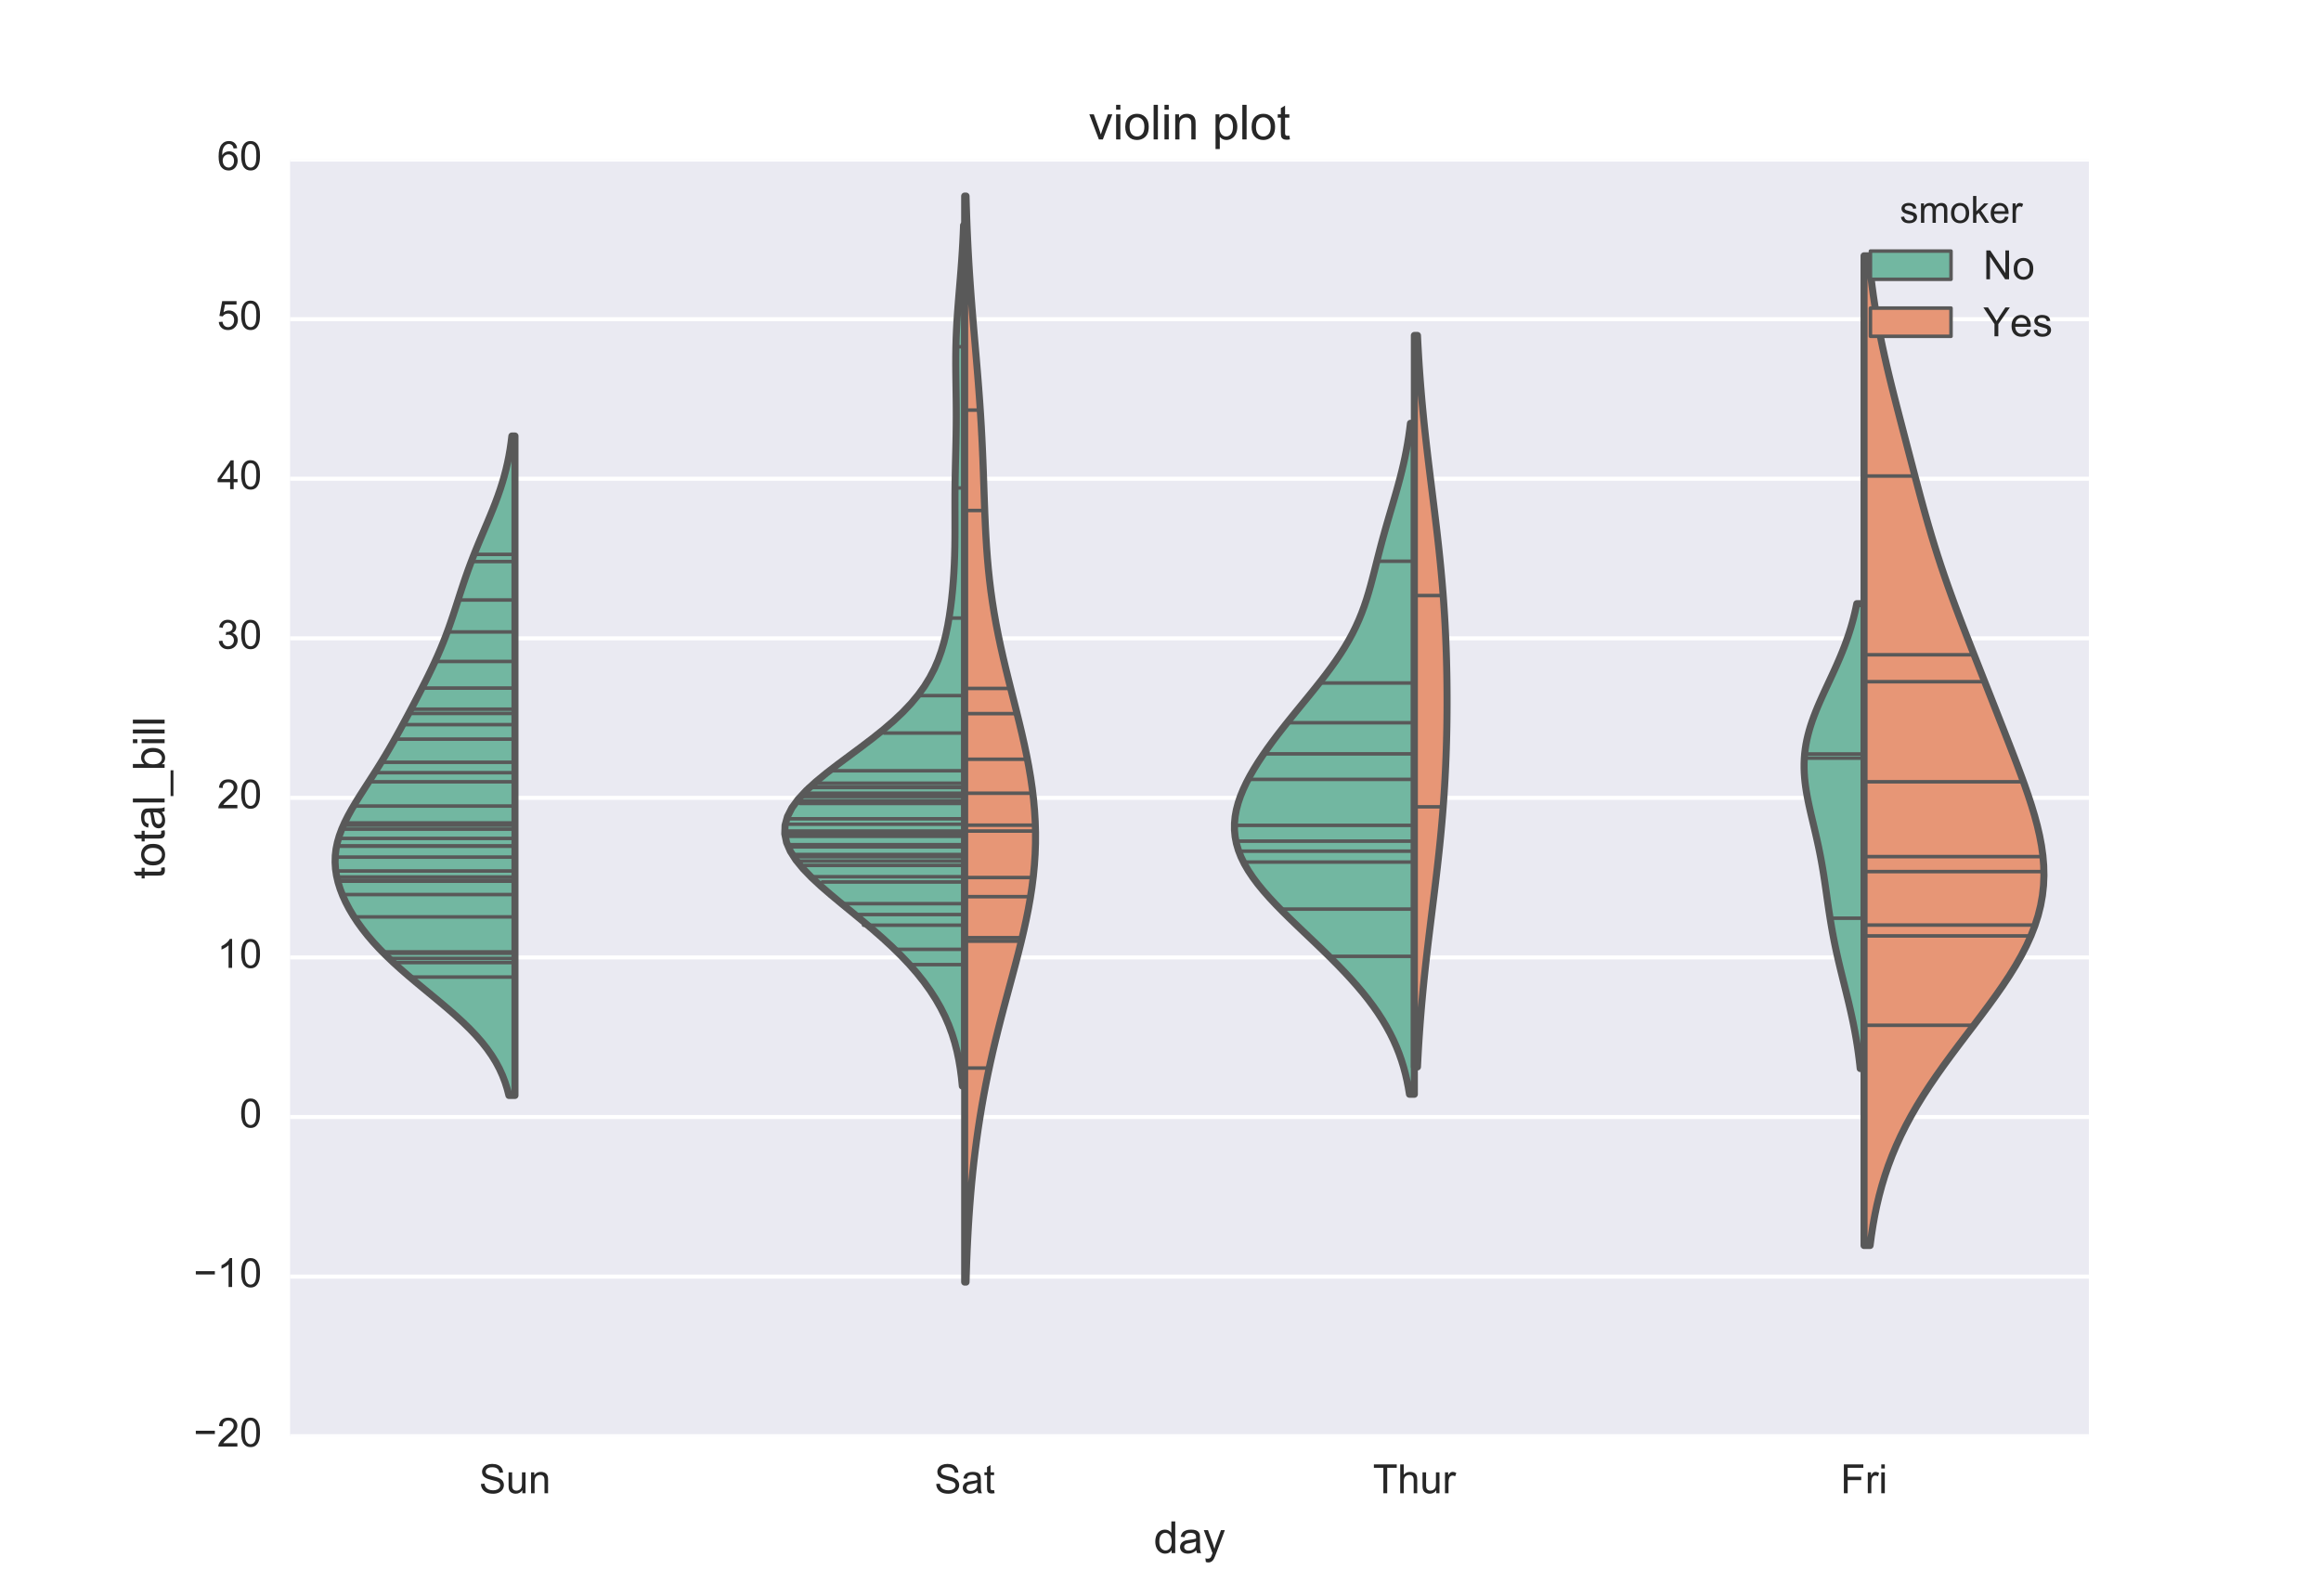 <?xml version="1.0" encoding="utf-8" standalone="no"?>
<!DOCTYPE svg PUBLIC "-//W3C//DTD SVG 1.1//EN"
  "http://www.w3.org/Graphics/SVG/1.1/DTD/svg11.dtd">
<!-- Created with matplotlib (http://matplotlib.org/) -->
<svg height="396pt" version="1.1" viewBox="0 0 576 396" width="576pt" xmlns="http://www.w3.org/2000/svg" xmlns:xlink="http://www.w3.org/1999/xlink">
 <defs>
  <style type="text/css">
*{stroke-linecap:butt;stroke-linejoin:round;stroke-miterlimit:100000;}
  </style>
 </defs>
 <g id="figure_1">
  <g id="patch_1">
   <path d="M 0 396 
L 576 396 
L 576 0 
L 0 0 
z
" style="fill:#ffffff;"/>
  </g>
  <g id="axes_1">
   <g id="patch_2">
    <path d="M 72 356.4 
L 518.4 356.4 
L 518.4 39.6 
L 72 39.6 
z
" style="fill:#eaeaf2;"/>
   </g>
   <g id="matplotlib.axis_1">
    <g id="xtick_1">
     <g id="line2d_1"/>
     <g id="line2d_2"/>
     <g id="text_1">
      <!-- Sun -->
      <defs>
       <path d="M 4.5 23 
L 13.422 23.781 
Q 14.062 18.406 16.375 14.969 
Q 18.703 11.531 23.578 9.406 
Q 28.469 7.281 34.578 7.281 
Q 39.984 7.281 44.141 8.891 
Q 48.297 10.5 50.312 13.297 
Q 52.344 16.109 52.344 19.438 
Q 52.344 22.797 50.391 25.312 
Q 48.438 27.828 43.953 29.547 
Q 41.062 30.672 31.203 33.031 
Q 21.344 35.406 17.391 37.5 
Q 12.25 40.188 9.734 44.156 
Q 7.234 48.141 7.234 53.078 
Q 7.234 58.5 10.297 63.203 
Q 13.375 67.922 19.281 70.359 
Q 25.203 72.797 32.422 72.797 
Q 40.375 72.797 46.453 70.234 
Q 52.547 67.672 55.812 62.688 
Q 59.078 57.719 59.328 51.422 
L 50.25 50.734 
Q 49.516 57.516 45.281 60.984 
Q 41.062 64.453 32.812 64.453 
Q 24.219 64.453 20.281 61.297 
Q 16.359 58.156 16.359 53.719 
Q 16.359 49.859 19.141 47.359 
Q 21.875 44.875 33.422 42.266 
Q 44.969 39.656 49.266 37.703 
Q 55.516 34.812 58.484 30.391 
Q 61.469 25.984 61.469 20.219 
Q 61.469 14.5 58.203 9.438 
Q 54.938 4.391 48.797 1.578 
Q 42.672 -1.219 35.016 -1.219 
Q 25.297 -1.219 18.719 1.609 
Q 12.156 4.438 8.422 10.125 
Q 4.688 15.828 4.5 23 
" id="ArialMT-53"/>
       <path d="M 6.594 0 
L 6.594 51.859 
L 14.5 51.859 
L 14.5 44.484 
Q 20.219 53.031 31 53.031 
Q 35.688 53.031 39.625 51.344 
Q 43.562 49.656 45.516 46.922 
Q 47.469 44.188 48.25 40.438 
Q 48.734 37.984 48.734 31.891 
L 48.734 0 
L 39.938 0 
L 39.938 31.547 
Q 39.938 36.922 38.906 39.578 
Q 37.891 42.234 35.281 43.812 
Q 32.672 45.406 29.156 45.406 
Q 23.531 45.406 19.453 41.844 
Q 15.375 38.281 15.375 28.328 
L 15.375 0 
z
" id="ArialMT-6e"/>
       <path d="M 40.578 0 
L 40.578 7.625 
Q 34.516 -1.172 24.125 -1.172 
Q 19.531 -1.172 15.547 0.578 
Q 11.578 2.344 9.641 5 
Q 7.719 7.672 6.938 11.531 
Q 6.391 14.109 6.391 19.734 
L 6.391 51.859 
L 15.188 51.859 
L 15.188 23.094 
Q 15.188 16.219 15.719 13.812 
Q 16.547 10.359 19.234 8.375 
Q 21.922 6.391 25.875 6.391 
Q 29.828 6.391 33.297 8.422 
Q 36.766 10.453 38.203 13.938 
Q 39.656 17.438 39.656 24.078 
L 39.656 51.859 
L 48.438 51.859 
L 48.438 0 
z
" id="ArialMT-75"/>
      </defs>
      <g style="fill:#262626;" transform="translate(118.904 370.558)scale(0.1 -0.1)">
       <use xlink:href="#ArialMT-53"/>
       <use x="66.699" xlink:href="#ArialMT-75"/>
       <use x="122.314" xlink:href="#ArialMT-6e"/>
      </g>
     </g>
    </g>
    <g id="xtick_2">
     <g id="line2d_3"/>
     <g id="line2d_4"/>
     <g id="text_2">
      <!-- Sat -->
      <defs>
       <path d="M 25.781 7.859 
L 27.047 0.094 
Q 23.344 -0.688 20.406 -0.688 
Q 15.625 -0.688 12.984 0.828 
Q 10.359 2.344 9.281 4.812 
Q 8.203 7.281 8.203 15.188 
L 8.203 45.016 
L 1.766 45.016 
L 1.766 51.859 
L 8.203 51.859 
L 8.203 64.703 
L 16.938 69.969 
L 16.938 51.859 
L 25.781 51.859 
L 25.781 45.016 
L 16.938 45.016 
L 16.938 14.703 
Q 16.938 10.938 17.406 9.859 
Q 17.875 8.797 18.922 8.156 
Q 19.969 7.516 21.922 7.516 
Q 23.391 7.516 25.781 7.859 
" id="ArialMT-74"/>
       <path d="M 40.438 6.391 
Q 35.547 2.25 31.031 0.531 
Q 26.516 -1.172 21.344 -1.172 
Q 12.797 -1.172 8.203 3 
Q 3.609 7.172 3.609 13.672 
Q 3.609 17.484 5.344 20.625 
Q 7.078 23.781 9.891 25.688 
Q 12.703 27.594 16.219 28.562 
Q 18.797 29.25 24.031 29.891 
Q 34.672 31.156 39.703 32.906 
Q 39.75 34.719 39.75 35.203 
Q 39.75 40.578 37.25 42.781 
Q 33.891 45.75 27.25 45.75 
Q 21.047 45.75 18.094 43.578 
Q 15.141 41.406 13.719 35.891 
L 5.125 37.062 
Q 6.297 42.578 8.984 45.969 
Q 11.672 49.359 16.75 51.188 
Q 21.828 53.031 28.516 53.031 
Q 35.156 53.031 39.297 51.469 
Q 43.453 49.906 45.406 47.531 
Q 47.359 45.172 48.141 41.547 
Q 48.578 39.312 48.578 33.453 
L 48.578 21.734 
Q 48.578 9.469 49.141 6.219 
Q 49.703 2.984 51.375 0 
L 42.188 0 
Q 40.828 2.734 40.438 6.391 
M 39.703 26.031 
Q 34.906 24.078 25.344 22.703 
Q 19.922 21.922 17.672 20.938 
Q 15.438 19.969 14.203 18.094 
Q 12.984 16.219 12.984 13.922 
Q 12.984 10.406 15.641 8.062 
Q 18.312 5.719 23.438 5.719 
Q 28.516 5.719 32.469 7.938 
Q 36.422 10.156 38.281 14.016 
Q 39.703 17 39.703 22.797 
z
" id="ArialMT-61"/>
      </defs>
      <g style="fill:#262626;" transform="translate(231.895 370.558)scale(0.1 -0.1)">
       <use xlink:href="#ArialMT-53"/>
       <use x="66.699" xlink:href="#ArialMT-61"/>
       <use x="122.314" xlink:href="#ArialMT-74"/>
      </g>
     </g>
    </g>
    <g id="xtick_3">
     <g id="line2d_5"/>
     <g id="line2d_6"/>
     <g id="text_3">
      <!-- Thur -->
      <defs>
       <path d="M 6.594 0 
L 6.594 71.578 
L 15.375 71.578 
L 15.375 45.906 
Q 21.531 53.031 30.906 53.031 
Q 36.672 53.031 40.922 50.75 
Q 45.172 48.484 47 44.484 
Q 48.828 40.484 48.828 32.859 
L 48.828 0 
L 40.047 0 
L 40.047 32.859 
Q 40.047 39.453 37.188 42.453 
Q 34.328 45.453 29.109 45.453 
Q 25.203 45.453 21.75 43.422 
Q 18.312 41.406 16.844 37.938 
Q 15.375 34.469 15.375 28.375 
L 15.375 0 
z
" id="ArialMT-68"/>
       <path d="M 6.5 0 
L 6.5 51.859 
L 14.406 51.859 
L 14.406 44 
Q 17.438 49.516 20 51.266 
Q 22.562 53.031 25.641 53.031 
Q 30.078 53.031 34.672 50.203 
L 31.641 42.047 
Q 28.422 43.953 25.203 43.953 
Q 22.312 43.953 20.016 42.219 
Q 17.719 40.484 16.75 37.406 
Q 15.281 32.719 15.281 27.156 
L 15.281 0 
z
" id="ArialMT-72"/>
       <path d="M 25.922 0 
L 25.922 63.141 
L 2.344 63.141 
L 2.344 71.578 
L 59.078 71.578 
L 59.078 63.141 
L 35.406 63.141 
L 35.406 0 
z
" id="ArialMT-54"/>
      </defs>
      <g style="fill:#262626;" transform="translate(340.72 370.558)scale(0.1 -0.1)">
       <use xlink:href="#ArialMT-54"/>
       <use x="61.084" xlink:href="#ArialMT-68"/>
       <use x="116.699" xlink:href="#ArialMT-75"/>
       <use x="172.314" xlink:href="#ArialMT-72"/>
      </g>
     </g>
    </g>
    <g id="xtick_4">
     <g id="line2d_7"/>
     <g id="line2d_8"/>
     <g id="text_4">
      <!-- Fri -->
      <defs>
       <path d="M 6.641 61.469 
L 6.641 71.578 
L 15.438 71.578 
L 15.438 61.469 
z
M 6.641 0 
L 6.641 51.859 
L 15.438 51.859 
L 15.438 0 
z
" id="ArialMT-69"/>
       <path d="M 8.203 0 
L 8.203 71.578 
L 56.5 71.578 
L 56.5 63.141 
L 17.672 63.141 
L 17.672 40.969 
L 51.266 40.969 
L 51.266 32.516 
L 17.672 32.516 
L 17.672 0 
z
" id="ArialMT-46"/>
      </defs>
      <g style="fill:#262626;" transform="translate(456.77 370.558)scale(0.1 -0.1)">
       <use xlink:href="#ArialMT-46"/>
       <use x="61.084" xlink:href="#ArialMT-72"/>
       <use x="94.385" xlink:href="#ArialMT-69"/>
      </g>
     </g>
    </g>
    <g id="text_5">
     <!-- day -->
     <defs>
      <path d="M 6.203 -19.969 
L 5.219 -11.719 
Q 8.109 -12.5 10.25 -12.5 
Q 13.188 -12.5 14.938 -11.516 
Q 16.703 -10.547 17.828 -8.797 
Q 18.656 -7.469 20.516 -2.25 
Q 20.75 -1.516 21.297 -0.094 
L 1.609 51.859 
L 11.078 51.859 
L 21.875 21.828 
Q 23.969 16.109 25.641 9.812 
Q 27.156 15.875 29.25 21.625 
L 40.328 51.859 
L 49.125 51.859 
L 29.391 -0.875 
Q 26.219 -9.422 24.469 -12.641 
Q 22.125 -17 19.094 -19.016 
Q 16.062 -21.047 11.859 -21.047 
Q 9.328 -21.047 6.203 -19.969 
" id="ArialMT-79"/>
      <path d="M 40.234 0 
L 40.234 6.547 
Q 35.297 -1.172 25.734 -1.172 
Q 19.531 -1.172 14.328 2.25 
Q 9.125 5.672 6.266 11.797 
Q 3.422 17.922 3.422 25.875 
Q 3.422 33.641 6 39.969 
Q 8.594 46.297 13.766 49.656 
Q 18.953 53.031 25.344 53.031 
Q 30.031 53.031 33.688 51.047 
Q 37.359 49.078 39.656 45.906 
L 39.656 71.578 
L 48.391 71.578 
L 48.391 0 
z
M 12.453 25.875 
Q 12.453 15.922 16.641 10.984 
Q 20.844 6.062 26.562 6.062 
Q 32.328 6.062 36.344 10.766 
Q 40.375 15.484 40.375 25.141 
Q 40.375 35.797 36.266 40.766 
Q 32.172 45.75 26.172 45.75 
Q 20.312 45.75 16.375 40.969 
Q 12.453 36.188 12.453 25.875 
" id="ArialMT-64"/>
     </defs>
     <g style="fill:#262626;" transform="translate(286.333 385.419)scale(0.11 -0.11)">
      <use xlink:href="#ArialMT-64"/>
      <use x="55.615" xlink:href="#ArialMT-61"/>
      <use x="111.23" xlink:href="#ArialMT-79"/>
     </g>
    </g>
   </g>
   <g id="matplotlib.axis_2">
    <g id="ytick_1">
     <g id="line2d_9">
      <path clip-path="url(#pf810d5fcc7)" d="M 72 356.4 
L 518.4 356.4 
" style="fill:none;stroke:#ffffff;stroke-linecap:round;"/>
     </g>
     <g id="line2d_10"/>
     <g id="line2d_11"/>
     <g id="text_6">
      <!-- −20 -->
      <defs>
       <path d="M 4.156 35.297 
Q 4.156 48 6.766 55.734 
Q 9.375 63.484 14.516 67.672 
Q 19.672 71.875 27.484 71.875 
Q 33.25 71.875 37.594 69.547 
Q 41.938 67.234 44.766 62.859 
Q 47.609 58.5 49.219 52.219 
Q 50.828 45.953 50.828 35.297 
Q 50.828 22.703 48.234 14.969 
Q 45.656 7.234 40.5 3 
Q 35.359 -1.219 27.484 -1.219 
Q 17.141 -1.219 11.234 6.203 
Q 4.156 15.141 4.156 35.297 
M 13.188 35.297 
Q 13.188 17.672 17.312 11.828 
Q 21.438 6 27.484 6 
Q 33.547 6 37.672 11.859 
Q 41.797 17.719 41.797 35.297 
Q 41.797 52.984 37.672 58.781 
Q 33.547 64.594 27.391 64.594 
Q 21.344 64.594 17.719 59.469 
Q 13.188 52.938 13.188 35.297 
" id="ArialMT-30"/>
       <path d="M 52.828 31.203 
L 5.562 31.203 
L 5.562 39.406 
L 52.828 39.406 
z
" id="ArialMT-2212"/>
       <path d="M 50.344 8.453 
L 50.344 0 
L 3.031 0 
Q 2.938 3.172 4.047 6.109 
Q 5.859 10.938 9.828 15.625 
Q 13.812 20.312 21.344 26.469 
Q 33.016 36.031 37.109 41.625 
Q 41.219 47.219 41.219 52.203 
Q 41.219 57.422 37.469 61 
Q 33.734 64.594 27.734 64.594 
Q 21.391 64.594 17.578 60.781 
Q 13.766 56.984 13.719 50.25 
L 4.688 51.172 
Q 5.609 61.281 11.656 66.578 
Q 17.719 71.875 27.938 71.875 
Q 38.234 71.875 44.234 66.156 
Q 50.25 60.453 50.25 52 
Q 50.25 47.703 48.484 43.547 
Q 46.734 39.406 42.656 34.812 
Q 38.578 30.219 29.109 22.219 
Q 21.188 15.578 18.938 13.203 
Q 16.703 10.844 15.234 8.453 
z
" id="ArialMT-32"/>
      </defs>
      <g style="fill:#262626;" transform="translate(48.038 358.985)scale(0.1 -0.1)">
       <use xlink:href="#ArialMT-2212"/>
       <use x="58.398" xlink:href="#ArialMT-32"/>
       <use x="114.014" xlink:href="#ArialMT-30"/>
      </g>
     </g>
    </g>
    <g id="ytick_2">
     <g id="line2d_12">
      <path clip-path="url(#pf810d5fcc7)" d="M 72 316.8 
L 518.4 316.8 
" style="fill:none;stroke:#ffffff;stroke-linecap:round;"/>
     </g>
     <g id="line2d_13"/>
     <g id="line2d_14"/>
     <g id="text_7">
      <!-- −10 -->
      <defs>
       <path d="M 37.25 0 
L 28.469 0 
L 28.469 56 
Q 25.297 52.984 20.141 49.953 
Q 14.984 46.922 10.891 45.406 
L 10.891 53.906 
Q 18.266 57.375 23.781 62.297 
Q 29.297 67.234 31.594 71.875 
L 37.25 71.875 
z
" id="ArialMT-31"/>
      </defs>
      <g style="fill:#262626;" transform="translate(48.038 319.385)scale(0.1 -0.1)">
       <use xlink:href="#ArialMT-2212"/>
       <use x="58.398" xlink:href="#ArialMT-31"/>
       <use x="114.014" xlink:href="#ArialMT-30"/>
      </g>
     </g>
    </g>
    <g id="ytick_3">
     <g id="line2d_15">
      <path clip-path="url(#pf810d5fcc7)" d="M 72 277.2 
L 518.4 277.2 
" style="fill:none;stroke:#ffffff;stroke-linecap:round;"/>
     </g>
     <g id="line2d_16"/>
     <g id="line2d_17"/>
     <g id="text_8">
      <!-- 0 -->
      <g style="fill:#262626;" transform="translate(59.439 279.785)scale(0.1 -0.1)">
       <use xlink:href="#ArialMT-30"/>
      </g>
     </g>
    </g>
    <g id="ytick_4">
     <g id="line2d_18">
      <path clip-path="url(#pf810d5fcc7)" d="M 72 237.6 
L 518.4 237.6 
" style="fill:none;stroke:#ffffff;stroke-linecap:round;"/>
     </g>
     <g id="line2d_19"/>
     <g id="line2d_20"/>
     <g id="text_9">
      <!-- 10 -->
      <g style="fill:#262626;" transform="translate(53.878 240.185)scale(0.1 -0.1)">
       <use xlink:href="#ArialMT-31"/>
       <use x="55.615" xlink:href="#ArialMT-30"/>
      </g>
     </g>
    </g>
    <g id="ytick_5">
     <g id="line2d_21">
      <path clip-path="url(#pf810d5fcc7)" d="M 72 198 
L 518.4 198 
" style="fill:none;stroke:#ffffff;stroke-linecap:round;"/>
     </g>
     <g id="line2d_22"/>
     <g id="line2d_23"/>
     <g id="text_10">
      <!-- 20 -->
      <g style="fill:#262626;" transform="translate(53.878 200.585)scale(0.1 -0.1)">
       <use xlink:href="#ArialMT-32"/>
       <use x="55.615" xlink:href="#ArialMT-30"/>
      </g>
     </g>
    </g>
    <g id="ytick_6">
     <g id="line2d_24">
      <path clip-path="url(#pf810d5fcc7)" d="M 72 158.4 
L 518.4 158.4 
" style="fill:none;stroke:#ffffff;stroke-linecap:round;"/>
     </g>
     <g id="line2d_25"/>
     <g id="line2d_26"/>
     <g id="text_11">
      <!-- 30 -->
      <defs>
       <path d="M 4.203 18.891 
L 12.984 20.062 
Q 14.5 12.594 18.141 9.297 
Q 21.781 6 27 6 
Q 33.203 6 37.469 10.297 
Q 41.75 14.594 41.75 20.953 
Q 41.75 27 37.797 30.922 
Q 33.844 34.859 27.734 34.859 
Q 25.25 34.859 21.531 33.891 
L 22.516 41.609 
Q 23.391 41.5 23.922 41.5 
Q 29.547 41.5 34.031 44.422 
Q 38.531 47.359 38.531 53.469 
Q 38.531 58.297 35.25 61.469 
Q 31.984 64.656 26.812 64.656 
Q 21.688 64.656 18.266 61.422 
Q 14.844 58.203 13.875 51.766 
L 5.078 53.328 
Q 6.688 62.156 12.391 67.016 
Q 18.109 71.875 26.609 71.875 
Q 32.469 71.875 37.391 69.359 
Q 42.328 66.844 44.938 62.5 
Q 47.562 58.156 47.562 53.266 
Q 47.562 48.641 45.062 44.828 
Q 42.578 41.016 37.703 38.766 
Q 44.047 37.312 47.562 32.688 
Q 51.078 28.078 51.078 21.141 
Q 51.078 11.766 44.234 5.25 
Q 37.406 -1.266 26.953 -1.266 
Q 17.531 -1.266 11.297 4.344 
Q 5.078 9.969 4.203 18.891 
" id="ArialMT-33"/>
      </defs>
      <g style="fill:#262626;" transform="translate(53.878 160.985)scale(0.1 -0.1)">
       <use xlink:href="#ArialMT-33"/>
       <use x="55.615" xlink:href="#ArialMT-30"/>
      </g>
     </g>
    </g>
    <g id="ytick_7">
     <g id="line2d_27">
      <path clip-path="url(#pf810d5fcc7)" d="M 72 118.8 
L 518.4 118.8 
" style="fill:none;stroke:#ffffff;stroke-linecap:round;"/>
     </g>
     <g id="line2d_28"/>
     <g id="line2d_29"/>
     <g id="text_12">
      <!-- 40 -->
      <defs>
       <path d="M 32.328 0 
L 32.328 17.141 
L 1.266 17.141 
L 1.266 25.203 
L 33.938 71.578 
L 41.109 71.578 
L 41.109 25.203 
L 50.781 25.203 
L 50.781 17.141 
L 41.109 17.141 
L 41.109 0 
z
M 32.328 25.203 
L 32.328 57.469 
L 9.906 25.203 
z
" id="ArialMT-34"/>
      </defs>
      <g style="fill:#262626;" transform="translate(53.878 121.385)scale(0.1 -0.1)">
       <use xlink:href="#ArialMT-34"/>
       <use x="55.615" xlink:href="#ArialMT-30"/>
      </g>
     </g>
    </g>
    <g id="ytick_8">
     <g id="line2d_30">
      <path clip-path="url(#pf810d5fcc7)" d="M 72 79.2 
L 518.4 79.2 
" style="fill:none;stroke:#ffffff;stroke-linecap:round;"/>
     </g>
     <g id="line2d_31"/>
     <g id="line2d_32"/>
     <g id="text_13">
      <!-- 50 -->
      <defs>
       <path d="M 4.156 18.75 
L 13.375 19.531 
Q 14.406 12.797 18.141 9.391 
Q 21.875 6 27.156 6 
Q 33.5 6 37.891 10.781 
Q 42.281 15.578 42.281 23.484 
Q 42.281 31 38.062 35.344 
Q 33.844 39.703 27 39.703 
Q 22.75 39.703 19.328 37.766 
Q 15.922 35.844 13.969 32.766 
L 5.719 33.844 
L 12.641 70.609 
L 48.25 70.609 
L 48.25 62.203 
L 19.672 62.203 
L 15.828 42.969 
Q 22.266 47.469 29.344 47.469 
Q 38.719 47.469 45.156 40.969 
Q 51.609 34.469 51.609 24.266 
Q 51.609 14.547 45.953 7.469 
Q 39.062 -1.219 27.156 -1.219 
Q 17.391 -1.219 11.203 4.25 
Q 5.031 9.719 4.156 18.75 
" id="ArialMT-35"/>
      </defs>
      <g style="fill:#262626;" transform="translate(53.878 81.785)scale(0.1 -0.1)">
       <use xlink:href="#ArialMT-35"/>
       <use x="55.615" xlink:href="#ArialMT-30"/>
      </g>
     </g>
    </g>
    <g id="ytick_9">
     <g id="line2d_33">
      <path clip-path="url(#pf810d5fcc7)" d="M 72 39.6 
L 518.4 39.6 
" style="fill:none;stroke:#ffffff;stroke-linecap:round;"/>
     </g>
     <g id="line2d_34"/>
     <g id="line2d_35"/>
     <g id="text_14">
      <!-- 60 -->
      <defs>
       <path d="M 49.75 54.047 
L 41.016 53.375 
Q 39.844 58.547 37.703 60.891 
Q 34.125 64.656 28.906 64.656 
Q 24.703 64.656 21.531 62.312 
Q 17.391 59.281 14.984 53.469 
Q 12.594 47.656 12.5 36.922 
Q 15.672 41.75 20.266 44.094 
Q 24.859 46.438 29.891 46.438 
Q 38.672 46.438 44.844 39.969 
Q 51.031 33.5 51.031 23.25 
Q 51.031 16.5 48.125 10.719 
Q 45.219 4.938 40.141 1.859 
Q 35.062 -1.219 28.609 -1.219 
Q 17.625 -1.219 10.688 6.859 
Q 3.766 14.938 3.766 33.5 
Q 3.766 54.25 11.422 63.672 
Q 18.109 71.875 29.438 71.875 
Q 37.891 71.875 43.281 67.141 
Q 48.688 62.406 49.75 54.047 
M 13.875 23.188 
Q 13.875 18.656 15.797 14.5 
Q 17.719 10.359 21.188 8.172 
Q 24.656 6 28.469 6 
Q 34.031 6 38.031 10.484 
Q 42.047 14.984 42.047 22.703 
Q 42.047 30.125 38.078 34.391 
Q 34.125 38.672 28.125 38.672 
Q 22.172 38.672 18.016 34.391 
Q 13.875 30.125 13.875 23.188 
" id="ArialMT-36"/>
      </defs>
      <g style="fill:#262626;" transform="translate(53.878 42.185)scale(0.1 -0.1)">
       <use xlink:href="#ArialMT-36"/>
       <use x="55.615" xlink:href="#ArialMT-30"/>
      </g>
     </g>
    </g>
    <g id="text_15">
     <!-- total_bill -->
     <defs>
      <path d="M 6.391 0 
L 6.391 71.578 
L 15.188 71.578 
L 15.188 0 
z
" id="ArialMT-6c"/>
      <path d="M 14.703 0 
L 6.547 0 
L 6.547 71.578 
L 15.328 71.578 
L 15.328 46.047 
Q 20.906 53.031 29.547 53.031 
Q 34.328 53.031 38.594 51.094 
Q 42.875 49.172 45.625 45.672 
Q 48.391 42.188 49.953 37.25 
Q 51.516 32.328 51.516 26.703 
Q 51.516 13.375 44.922 6.094 
Q 38.328 -1.172 29.109 -1.172 
Q 19.922 -1.172 14.703 6.5 
z
M 14.594 26.312 
Q 14.594 17 17.141 12.844 
Q 21.297 6.062 28.375 6.062 
Q 34.125 6.062 38.328 11.062 
Q 42.531 16.062 42.531 25.984 
Q 42.531 36.141 38.5 40.969 
Q 34.469 45.797 28.766 45.797 
Q 23 45.797 18.797 40.797 
Q 14.594 35.797 14.594 26.312 
" id="ArialMT-62"/>
      <path d="M -1.516 -19.875 
L -1.516 -13.531 
L 56.734 -13.531 
L 56.734 -19.875 
z
" id="ArialMT-5f"/>
      <path d="M 3.328 25.922 
Q 3.328 40.328 11.328 47.266 
Q 18.016 53.031 27.641 53.031 
Q 38.328 53.031 45.109 46.016 
Q 51.906 39.016 51.906 26.656 
Q 51.906 16.656 48.906 10.906 
Q 45.906 5.172 40.156 2 
Q 34.422 -1.172 27.641 -1.172 
Q 16.75 -1.172 10.031 5.812 
Q 3.328 12.797 3.328 25.922 
M 12.359 25.922 
Q 12.359 15.969 16.703 11.016 
Q 21.047 6.062 27.641 6.062 
Q 34.188 6.062 38.531 11.031 
Q 42.875 16.016 42.875 26.219 
Q 42.875 35.844 38.5 40.797 
Q 34.125 45.75 27.641 45.75 
Q 21.047 45.75 16.703 40.812 
Q 12.359 35.891 12.359 25.922 
" id="ArialMT-6f"/>
     </defs>
     <g style="fill:#262626;" transform="translate(40.851 218.178)rotate(-90.0)scale(0.11 -0.11)">
      <use xlink:href="#ArialMT-74"/>
      <use x="27.783" xlink:href="#ArialMT-6f"/>
      <use x="83.398" xlink:href="#ArialMT-74"/>
      <use x="111.182" xlink:href="#ArialMT-61"/>
      <use x="166.797" xlink:href="#ArialMT-6c"/>
      <use x="189.014" xlink:href="#ArialMT-5f"/>
      <use x="244.629" xlink:href="#ArialMT-62"/>
      <use x="300.244" xlink:href="#ArialMT-69"/>
      <use x="322.461" xlink:href="#ArialMT-6c"/>
      <use x="344.678" xlink:href="#ArialMT-6c"/>
     </g>
    </g>
   </g>
   <g id="PolyCollection_1">
    <defs>
     <path d="M 127.8 -124.156 
L 126.299 -124.156 
L 125.868 -125.809 
L 125.34 -127.462 
L 124.706 -129.115 
L 123.952 -130.768 
L 123.07 -132.421 
L 122.05 -134.074 
L 120.889 -135.727 
L 119.585 -137.38 
L 118.14 -139.033 
L 116.562 -140.686 
L 114.863 -142.339 
L 113.058 -143.992 
L 111.167 -145.645 
L 109.213 -147.298 
L 107.22 -148.951 
L 105.215 -150.604 
L 103.223 -152.257 
L 101.268 -153.91 
L 99.37 -155.563 
L 97.548 -157.216 
L 95.816 -158.869 
L 94.184 -160.522 
L 92.658 -162.175 
L 91.241 -163.828 
L 89.934 -165.481 
L 88.737 -167.134 
L 87.65 -168.787 
L 86.671 -170.44 
L 85.803 -172.093 
L 85.048 -173.746 
L 84.41 -175.399 
L 83.895 -177.052 
L 83.511 -178.705 
L 83.264 -180.358 
L 83.16 -182.011 
L 83.203 -183.664 
L 83.395 -185.317 
L 83.733 -186.97 
L 84.212 -188.623 
L 84.822 -190.276 
L 85.551 -191.929 
L 86.382 -193.582 
L 87.298 -195.235 
L 88.279 -196.888 
L 89.305 -198.541 
L 90.36 -200.194 
L 91.425 -201.847 
L 92.489 -203.5 
L 93.539 -205.153 
L 94.568 -206.806 
L 95.573 -208.459 
L 96.552 -210.112 
L 97.505 -211.765 
L 98.436 -213.418 
L 99.349 -215.071 
L 100.246 -216.724 
L 101.133 -218.377 
L 102.01 -220.03 
L 102.88 -221.683 
L 103.743 -223.336 
L 104.595 -224.989 
L 105.436 -226.642 
L 106.259 -228.295 
L 107.062 -229.948 
L 107.84 -231.601 
L 108.588 -233.254 
L 109.303 -234.907 
L 109.985 -236.56 
L 110.633 -238.213 
L 111.248 -239.866 
L 111.834 -241.519 
L 112.396 -243.172 
L 112.94 -244.825 
L 113.475 -246.478 
L 114.006 -248.131 
L 114.543 -249.784 
L 115.092 -251.437 
L 115.658 -253.09 
L 116.247 -254.743 
L 116.86 -256.396 
L 117.498 -258.049 
L 118.16 -259.702 
L 118.841 -261.355 
L 119.536 -263.008 
L 120.237 -264.661 
L 120.938 -266.314 
L 121.629 -267.967 
L 122.303 -269.62 
L 122.95 -271.273 
L 123.563 -272.926 
L 124.137 -274.579 
L 124.666 -276.232 
L 125.147 -277.885 
L 125.579 -279.538 
L 125.961 -281.191 
L 126.295 -282.844 
L 126.582 -284.497 
L 126.825 -286.15 
L 127.029 -287.803 
L 127.8 -287.803 
L 127.8 -287.803 
L 127.8 -286.15 
L 127.8 -284.497 
L 127.8 -282.844 
L 127.8 -281.191 
L 127.8 -279.538 
L 127.8 -277.885 
L 127.8 -276.232 
L 127.8 -274.579 
L 127.8 -272.926 
L 127.8 -271.273 
L 127.8 -269.62 
L 127.8 -267.967 
L 127.8 -266.314 
L 127.8 -264.661 
L 127.8 -263.008 
L 127.8 -261.355 
L 127.8 -259.702 
L 127.8 -258.049 
L 127.8 -256.396 
L 127.8 -254.743 
L 127.8 -253.09 
L 127.8 -251.437 
L 127.8 -249.784 
L 127.8 -248.131 
L 127.8 -246.478 
L 127.8 -244.825 
L 127.8 -243.172 
L 127.8 -241.519 
L 127.8 -239.866 
L 127.8 -238.213 
L 127.8 -236.56 
L 127.8 -234.907 
L 127.8 -233.254 
L 127.8 -231.601 
L 127.8 -229.948 
L 127.8 -228.295 
L 127.8 -226.642 
L 127.8 -224.989 
L 127.8 -223.336 
L 127.8 -221.683 
L 127.8 -220.03 
L 127.8 -218.377 
L 127.8 -216.724 
L 127.8 -215.071 
L 127.8 -213.418 
L 127.8 -211.765 
L 127.8 -210.112 
L 127.8 -208.459 
L 127.8 -206.806 
L 127.8 -205.153 
L 127.8 -203.5 
L 127.8 -201.847 
L 127.8 -200.194 
L 127.8 -198.541 
L 127.8 -196.888 
L 127.8 -195.235 
L 127.8 -193.582 
L 127.8 -191.929 
L 127.8 -190.276 
L 127.8 -188.623 
L 127.8 -186.97 
L 127.8 -185.317 
L 127.8 -183.664 
L 127.8 -182.011 
L 127.8 -180.358 
L 127.8 -178.705 
L 127.8 -177.052 
L 127.8 -175.399 
L 127.8 -173.746 
L 127.8 -172.093 
L 127.8 -170.44 
L 127.8 -168.787 
L 127.8 -167.134 
L 127.8 -165.481 
L 127.8 -163.828 
L 127.8 -162.175 
L 127.8 -160.522 
L 127.8 -158.869 
L 127.8 -157.216 
L 127.8 -155.563 
L 127.8 -153.91 
L 127.8 -152.257 
L 127.8 -150.604 
L 127.8 -148.951 
L 127.8 -147.298 
L 127.8 -145.645 
L 127.8 -143.992 
L 127.8 -142.339 
L 127.8 -140.686 
L 127.8 -139.033 
L 127.8 -137.38 
L 127.8 -135.727 
L 127.8 -134.074 
L 127.8 -132.421 
L 127.8 -130.768 
L 127.8 -129.115 
L 127.8 -127.462 
L 127.8 -125.809 
L 127.8 -124.156 
z
" id="m58c780fd48" style="stroke:#595959;stroke-width:1.75;"/>
    </defs>
    <g clip-path="url(#pf810d5fcc7)">
     <use style="fill:#72b7a1;stroke:#595959;stroke-width:1.75;" x="0.0" xlink:href="#m58c780fd48" y="396.0"/>
    </g>
   </g>
   <g id="PolyCollection_2">
    <defs>
     <path d="M 239.4 -126.482 
L 238.817 -126.482 
L 238.597 -128.64 
L 238.312 -130.797 
L 237.951 -132.955 
L 237.498 -135.113 
L 236.943 -137.27 
L 236.273 -139.428 
L 235.474 -141.585 
L 234.539 -143.743 
L 233.456 -145.901 
L 232.22 -148.058 
L 230.824 -150.216 
L 229.266 -152.373 
L 227.543 -154.531 
L 225.656 -156.689 
L 223.61 -158.846 
L 221.411 -161.004 
L 219.072 -163.161 
L 216.61 -165.319 
L 214.054 -167.477 
L 211.436 -169.634 
L 208.802 -171.792 
L 206.206 -173.949 
L 203.71 -176.107 
L 201.384 -178.265 
L 199.3 -180.422 
L 197.532 -182.58 
L 196.149 -184.737 
L 195.21 -186.895 
L 194.76 -189.053 
L 194.828 -191.21 
L 195.422 -193.368 
L 196.527 -195.526 
L 198.11 -197.683 
L 200.115 -199.841 
L 202.472 -201.998 
L 205.098 -204.156 
L 207.905 -206.314 
L 210.804 -208.471 
L 213.708 -210.629 
L 216.541 -212.786 
L 219.238 -214.944 
L 221.748 -217.102 
L 224.037 -219.259 
L 226.085 -221.417 
L 227.883 -223.574 
L 229.439 -225.732 
L 230.764 -227.89 
L 231.882 -230.047 
L 232.815 -232.205 
L 233.589 -234.362 
L 234.231 -236.52 
L 234.764 -238.678 
L 235.209 -240.835 
L 235.582 -242.993 
L 235.897 -245.15 
L 236.163 -247.308 
L 236.385 -249.466 
L 236.569 -251.623 
L 236.716 -253.781 
L 236.829 -255.938 
L 236.91 -258.096 
L 236.962 -260.254 
L 236.99 -262.411 
L 237 -264.569 
L 236.999 -266.726 
L 236.995 -268.884 
L 236.992 -271.042 
L 236.998 -273.199 
L 237.016 -275.357 
L 237.046 -277.515 
L 237.087 -279.672 
L 237.136 -281.83 
L 237.189 -283.987 
L 237.238 -286.145 
L 237.278 -288.303 
L 237.305 -290.46 
L 237.317 -292.618 
L 237.311 -294.775 
L 237.291 -296.933 
L 237.262 -299.091 
L 237.23 -301.248 
L 237.202 -303.406 
L 237.187 -305.563 
L 237.191 -307.721 
L 237.222 -309.879 
L 237.281 -312.036 
L 237.371 -314.194 
L 237.489 -316.351 
L 237.633 -318.509 
L 237.796 -320.667 
L 237.971 -322.824 
L 238.152 -324.982 
L 238.331 -327.139 
L 238.502 -329.297 
L 238.661 -331.455 
L 238.804 -333.612 
L 238.929 -335.77 
L 239.036 -337.927 
L 239.124 -340.085 
L 239.4 -340.085 
L 239.4 -340.085 
L 239.4 -337.927 
L 239.4 -335.77 
L 239.4 -333.612 
L 239.4 -331.455 
L 239.4 -329.297 
L 239.4 -327.139 
L 239.4 -324.982 
L 239.4 -322.824 
L 239.4 -320.667 
L 239.4 -318.509 
L 239.4 -316.351 
L 239.4 -314.194 
L 239.4 -312.036 
L 239.4 -309.879 
L 239.4 -307.721 
L 239.4 -305.563 
L 239.4 -303.406 
L 239.4 -301.248 
L 239.4 -299.091 
L 239.4 -296.933 
L 239.4 -294.775 
L 239.4 -292.618 
L 239.4 -290.46 
L 239.4 -288.303 
L 239.4 -286.145 
L 239.4 -283.987 
L 239.4 -281.83 
L 239.4 -279.672 
L 239.4 -277.515 
L 239.4 -275.357 
L 239.4 -273.199 
L 239.4 -271.042 
L 239.4 -268.884 
L 239.4 -266.726 
L 239.4 -264.569 
L 239.4 -262.411 
L 239.4 -260.254 
L 239.4 -258.096 
L 239.4 -255.938 
L 239.4 -253.781 
L 239.4 -251.623 
L 239.4 -249.466 
L 239.4 -247.308 
L 239.4 -245.15 
L 239.4 -242.993 
L 239.4 -240.835 
L 239.4 -238.678 
L 239.4 -236.52 
L 239.4 -234.362 
L 239.4 -232.205 
L 239.4 -230.047 
L 239.4 -227.89 
L 239.4 -225.732 
L 239.4 -223.574 
L 239.4 -221.417 
L 239.4 -219.259 
L 239.4 -217.102 
L 239.4 -214.944 
L 239.4 -212.786 
L 239.4 -210.629 
L 239.4 -208.471 
L 239.4 -206.314 
L 239.4 -204.156 
L 239.4 -201.998 
L 239.4 -199.841 
L 239.4 -197.683 
L 239.4 -195.526 
L 239.4 -193.368 
L 239.4 -191.21 
L 239.4 -189.053 
L 239.4 -186.895 
L 239.4 -184.737 
L 239.4 -182.58 
L 239.4 -180.422 
L 239.4 -178.265 
L 239.4 -176.107 
L 239.4 -173.949 
L 239.4 -171.792 
L 239.4 -169.634 
L 239.4 -167.477 
L 239.4 -165.319 
L 239.4 -163.161 
L 239.4 -161.004 
L 239.4 -158.846 
L 239.4 -156.689 
L 239.4 -154.531 
L 239.4 -152.373 
L 239.4 -150.216 
L 239.4 -148.058 
L 239.4 -145.901 
L 239.4 -143.743 
L 239.4 -141.585 
L 239.4 -139.428 
L 239.4 -137.27 
L 239.4 -135.113 
L 239.4 -132.955 
L 239.4 -130.797 
L 239.4 -128.64 
L 239.4 -126.482 
z
" id="m5a8435a2f0" style="stroke:#595959;stroke-width:1.75;"/>
    </defs>
    <g clip-path="url(#pf810d5fcc7)">
     <use style="fill:#72b7a1;stroke:#595959;stroke-width:1.75;" x="0.0" xlink:href="#m5a8435a2f0" y="396.0"/>
    </g>
   </g>
   <g id="PolyCollection_3">
    <defs>
     <path d="M 239.741 -77.84 
L 239.4 -77.84 
L 239.4 -80.562 
L 239.4 -83.284 
L 239.4 -86.007 
L 239.4 -88.729 
L 239.4 -91.451 
L 239.4 -94.174 
L 239.4 -96.896 
L 239.4 -99.618 
L 239.4 -102.34 
L 239.4 -105.063 
L 239.4 -107.785 
L 239.4 -110.507 
L 239.4 -113.229 
L 239.4 -115.952 
L 239.4 -118.674 
L 239.4 -121.396 
L 239.4 -124.119 
L 239.4 -126.841 
L 239.4 -129.563 
L 239.4 -132.285 
L 239.4 -135.008 
L 239.4 -137.73 
L 239.4 -140.452 
L 239.4 -143.175 
L 239.4 -145.897 
L 239.4 -148.619 
L 239.4 -151.341 
L 239.4 -154.064 
L 239.4 -156.786 
L 239.4 -159.508 
L 239.4 -162.23 
L 239.4 -164.953 
L 239.4 -167.675 
L 239.4 -170.397 
L 239.4 -173.12 
L 239.4 -175.842 
L 239.4 -178.564 
L 239.4 -181.286 
L 239.4 -184.009 
L 239.4 -186.731 
L 239.4 -189.453 
L 239.4 -192.176 
L 239.4 -194.898 
L 239.4 -197.62 
L 239.4 -200.342 
L 239.4 -203.065 
L 239.4 -205.787 
L 239.4 -208.509 
L 239.4 -211.231 
L 239.4 -213.954 
L 239.4 -216.676 
L 239.4 -219.398 
L 239.4 -222.121 
L 239.4 -224.843 
L 239.4 -227.565 
L 239.4 -230.287 
L 239.4 -233.01 
L 239.4 -235.732 
L 239.4 -238.454 
L 239.4 -241.177 
L 239.4 -243.899 
L 239.4 -246.621 
L 239.4 -249.343 
L 239.4 -252.066 
L 239.4 -254.788 
L 239.4 -257.51 
L 239.4 -260.232 
L 239.4 -262.955 
L 239.4 -265.677 
L 239.4 -268.399 
L 239.4 -271.122 
L 239.4 -273.844 
L 239.4 -276.566 
L 239.4 -279.288 
L 239.4 -282.011 
L 239.4 -284.733 
L 239.4 -287.455 
L 239.4 -290.178 
L 239.4 -292.9 
L 239.4 -295.622 
L 239.4 -298.344 
L 239.4 -301.067 
L 239.4 -303.789 
L 239.4 -306.511 
L 239.4 -309.233 
L 239.4 -311.956 
L 239.4 -314.678 
L 239.4 -317.4 
L 239.4 -320.123 
L 239.4 -322.845 
L 239.4 -325.567 
L 239.4 -328.289 
L 239.4 -331.012 
L 239.4 -333.734 
L 239.4 -336.456 
L 239.4 -339.179 
L 239.4 -341.901 
L 239.4 -344.623 
L 239.4 -347.345 
L 239.738 -347.345 
L 239.738 -347.345 
L 239.817 -344.623 
L 239.909 -341.901 
L 240.015 -339.179 
L 240.136 -336.456 
L 240.273 -333.734 
L 240.426 -331.012 
L 240.594 -328.289 
L 240.778 -325.567 
L 240.975 -322.845 
L 241.185 -320.123 
L 241.405 -317.4 
L 241.632 -314.678 
L 241.864 -311.956 
L 242.098 -309.233 
L 242.331 -306.511 
L 242.558 -303.789 
L 242.778 -301.067 
L 242.986 -298.344 
L 243.181 -295.622 
L 243.36 -292.9 
L 243.524 -290.178 
L 243.67 -287.455 
L 243.8 -284.733 
L 243.916 -282.011 
L 244.021 -279.288 
L 244.118 -276.566 
L 244.211 -273.844 
L 244.307 -271.122 
L 244.411 -268.399 
L 244.53 -265.677 
L 244.67 -262.955 
L 244.838 -260.232 
L 245.04 -257.51 
L 245.281 -254.788 
L 245.566 -252.066 
L 245.899 -249.343 
L 246.282 -246.621 
L 246.715 -243.899 
L 247.198 -241.177 
L 247.728 -238.454 
L 248.301 -235.732 
L 248.913 -233.01 
L 249.556 -230.287 
L 250.224 -227.565 
L 250.906 -224.843 
L 251.595 -222.121 
L 252.28 -219.398 
L 252.952 -216.676 
L 253.6 -213.954 
L 254.216 -211.231 
L 254.789 -208.509 
L 255.311 -205.787 
L 255.774 -203.065 
L 256.171 -200.342 
L 256.495 -197.62 
L 256.741 -194.898 
L 256.906 -192.176 
L 256.985 -189.453 
L 256.979 -186.731 
L 256.885 -184.009 
L 256.705 -181.286 
L 256.442 -178.564 
L 256.1 -175.842 
L 255.683 -173.12 
L 255.198 -170.397 
L 254.651 -167.675 
L 254.051 -164.953 
L 253.407 -162.23 
L 252.727 -159.508 
L 252.021 -156.786 
L 251.297 -154.064 
L 250.565 -151.341 
L 249.832 -148.619 
L 249.106 -145.897 
L 248.394 -143.175 
L 247.7 -140.452 
L 247.029 -137.73 
L 246.386 -135.008 
L 245.772 -132.285 
L 245.189 -129.563 
L 244.639 -126.841 
L 244.123 -124.119 
L 243.639 -121.396 
L 243.189 -118.674 
L 242.77 -115.952 
L 242.384 -113.229 
L 242.028 -110.507 
L 241.702 -107.785 
L 241.405 -105.063 
L 241.135 -102.34 
L 240.892 -99.618 
L 240.675 -96.896 
L 240.481 -94.174 
L 240.31 -91.451 
L 240.16 -88.729 
L 240.03 -86.007 
L 239.918 -83.284 
L 239.822 -80.562 
L 239.741 -77.84 
z
" id="mfa1f32cf23" style="stroke:#595959;stroke-width:1.75;"/>
    </defs>
    <g clip-path="url(#pf810d5fcc7)">
     <use style="fill:#e79676;stroke:#595959;stroke-width:1.75;" x="0.0" xlink:href="#mfa1f32cf23" y="396.0"/>
    </g>
   </g>
   <g id="PolyCollection_4">
    <defs>
     <path d="M 351 -124.45 
L 349.788 -124.45 
L 349.505 -126.132 
L 349.172 -127.813 
L 348.782 -129.495 
L 348.331 -131.177 
L 347.812 -132.859 
L 347.221 -134.541 
L 346.553 -136.223 
L 345.806 -137.905 
L 344.975 -139.586 
L 344.058 -141.268 
L 343.055 -142.95 
L 341.965 -144.632 
L 340.79 -146.314 
L 339.53 -147.996 
L 338.189 -149.678 
L 336.77 -151.36 
L 335.279 -153.041 
L 333.722 -154.723 
L 332.105 -156.405 
L 330.437 -158.087 
L 328.727 -159.769 
L 326.985 -161.451 
L 325.224 -163.133 
L 323.456 -164.814 
L 321.695 -166.496 
L 319.956 -168.178 
L 318.256 -169.86 
L 316.61 -171.542 
L 315.037 -173.224 
L 313.553 -174.906 
L 312.173 -176.588 
L 310.915 -178.269 
L 309.791 -179.951 
L 308.813 -181.633 
L 307.991 -183.315 
L 307.332 -184.997 
L 306.841 -186.679 
L 306.517 -188.361 
L 306.36 -190.042 
L 306.365 -191.724 
L 306.526 -193.406 
L 306.834 -195.088 
L 307.28 -196.77 
L 307.853 -198.452 
L 308.541 -200.134 
L 309.334 -201.815 
L 310.221 -203.497 
L 311.193 -205.179 
L 312.238 -206.861 
L 313.351 -208.543 
L 314.521 -210.225 
L 315.743 -211.907 
L 317.01 -213.589 
L 318.313 -215.27 
L 319.647 -216.952 
L 321.003 -218.634 
L 322.373 -220.316 
L 323.749 -221.998 
L 325.121 -223.68 
L 326.478 -225.362 
L 327.81 -227.043 
L 329.106 -228.725 
L 330.357 -230.407 
L 331.553 -232.089 
L 332.685 -233.771 
L 333.748 -235.453 
L 334.736 -237.135 
L 335.646 -238.816 
L 336.479 -240.498 
L 337.237 -242.18 
L 337.924 -243.862 
L 338.546 -245.544 
L 339.111 -247.226 
L 339.628 -248.908 
L 340.108 -250.59 
L 340.559 -252.271 
L 340.993 -253.953 
L 341.419 -255.635 
L 341.843 -257.317 
L 342.273 -258.999 
L 342.712 -260.681 
L 343.164 -262.363 
L 343.63 -264.044 
L 344.108 -265.726 
L 344.596 -267.408 
L 345.091 -269.09 
L 345.587 -270.772 
L 346.079 -272.454 
L 346.562 -274.136 
L 347.031 -275.818 
L 347.481 -277.499 
L 347.906 -279.181 
L 348.305 -280.863 
L 348.672 -282.545 
L 349.008 -284.227 
L 349.311 -285.909 
L 349.582 -287.591 
L 349.82 -289.272 
L 350.027 -290.954 
L 351 -290.954 
L 351 -290.954 
L 351 -289.272 
L 351 -287.591 
L 351 -285.909 
L 351 -284.227 
L 351 -282.545 
L 351 -280.863 
L 351 -279.181 
L 351 -277.499 
L 351 -275.818 
L 351 -274.136 
L 351 -272.454 
L 351 -270.772 
L 351 -269.09 
L 351 -267.408 
L 351 -265.726 
L 351 -264.044 
L 351 -262.363 
L 351 -260.681 
L 351 -258.999 
L 351 -257.317 
L 351 -255.635 
L 351 -253.953 
L 351 -252.271 
L 351 -250.59 
L 351 -248.908 
L 351 -247.226 
L 351 -245.544 
L 351 -243.862 
L 351 -242.18 
L 351 -240.498 
L 351 -238.816 
L 351 -237.135 
L 351 -235.453 
L 351 -233.771 
L 351 -232.089 
L 351 -230.407 
L 351 -228.725 
L 351 -227.043 
L 351 -225.362 
L 351 -223.68 
L 351 -221.998 
L 351 -220.316 
L 351 -218.634 
L 351 -216.952 
L 351 -215.27 
L 351 -213.589 
L 351 -211.907 
L 351 -210.225 
L 351 -208.543 
L 351 -206.861 
L 351 -205.179 
L 351 -203.497 
L 351 -201.815 
L 351 -200.134 
L 351 -198.452 
L 351 -196.77 
L 351 -195.088 
L 351 -193.406 
L 351 -191.724 
L 351 -190.042 
L 351 -188.361 
L 351 -186.679 
L 351 -184.997 
L 351 -183.315 
L 351 -181.633 
L 351 -179.951 
L 351 -178.269 
L 351 -176.588 
L 351 -174.906 
L 351 -173.224 
L 351 -171.542 
L 351 -169.86 
L 351 -168.178 
L 351 -166.496 
L 351 -164.814 
L 351 -163.133 
L 351 -161.451 
L 351 -159.769 
L 351 -158.087 
L 351 -156.405 
L 351 -154.723 
L 351 -153.041 
L 351 -151.36 
L 351 -149.678 
L 351 -147.996 
L 351 -146.314 
L 351 -144.632 
L 351 -142.95 
L 351 -141.268 
L 351 -139.586 
L 351 -137.905 
L 351 -136.223 
L 351 -134.541 
L 351 -132.859 
L 351 -131.177 
L 351 -129.495 
L 351 -127.813 
L 351 -126.132 
L 351 -124.45 
z
" id="mc3d86501b9" style="stroke:#595959;stroke-width:1.75;"/>
    </defs>
    <g clip-path="url(#pf810d5fcc7)">
     <use style="fill:#72b7a1;stroke:#595959;stroke-width:1.75;" x="0.0" xlink:href="#mc3d86501b9" y="396.0"/>
    </g>
   </g>
   <g id="PolyCollection_5">
    <defs>
     <path d="M 351.772 -131.233 
L 351 -131.233 
L 351 -133.067 
L 351 -134.9 
L 351 -136.734 
L 351 -138.568 
L 351 -140.401 
L 351 -142.235 
L 351 -144.068 
L 351 -145.902 
L 351 -147.736 
L 351 -149.569 
L 351 -151.403 
L 351 -153.237 
L 351 -155.07 
L 351 -156.904 
L 351 -158.737 
L 351 -160.571 
L 351 -162.405 
L 351 -164.238 
L 351 -166.072 
L 351 -167.906 
L 351 -169.739 
L 351 -171.573 
L 351 -173.406 
L 351 -175.24 
L 351 -177.074 
L 351 -178.907 
L 351 -180.741 
L 351 -182.575 
L 351 -184.408 
L 351 -186.242 
L 351 -188.075 
L 351 -189.909 
L 351 -191.743 
L 351 -193.576 
L 351 -195.41 
L 351 -197.244 
L 351 -199.077 
L 351 -200.911 
L 351 -202.745 
L 351 -204.578 
L 351 -206.412 
L 351 -208.245 
L 351 -210.079 
L 351 -211.913 
L 351 -213.746 
L 351 -215.58 
L 351 -217.414 
L 351 -219.247 
L 351 -221.081 
L 351 -222.914 
L 351 -224.748 
L 351 -226.582 
L 351 -228.415 
L 351 -230.249 
L 351 -232.083 
L 351 -233.916 
L 351 -235.75 
L 351 -237.583 
L 351 -239.417 
L 351 -241.251 
L 351 -243.084 
L 351 -244.918 
L 351 -246.752 
L 351 -248.585 
L 351 -250.419 
L 351 -252.252 
L 351 -254.086 
L 351 -255.92 
L 351 -257.753 
L 351 -259.587 
L 351 -261.421 
L 351 -263.254 
L 351 -265.088 
L 351 -266.921 
L 351 -268.755 
L 351 -270.589 
L 351 -272.422 
L 351 -274.256 
L 351 -276.09 
L 351 -277.923 
L 351 -279.757 
L 351 -281.591 
L 351 -283.424 
L 351 -285.258 
L 351 -287.091 
L 351 -288.925 
L 351 -290.759 
L 351 -292.592 
L 351 -294.426 
L 351 -296.26 
L 351 -298.093 
L 351 -299.927 
L 351 -301.76 
L 351 -303.594 
L 351 -305.428 
L 351 -307.261 
L 351 -309.095 
L 351 -310.929 
L 351 -312.762 
L 351.772 -312.762 
L 351.772 -312.762 
L 351.864 -310.929 
L 351.965 -309.095 
L 352.073 -307.261 
L 352.19 -305.428 
L 352.316 -303.594 
L 352.451 -301.76 
L 352.595 -299.927 
L 352.747 -298.093 
L 352.908 -296.26 
L 353.078 -294.426 
L 353.256 -292.592 
L 353.442 -290.759 
L 353.635 -288.925 
L 353.836 -287.091 
L 354.042 -285.258 
L 354.254 -283.424 
L 354.472 -281.591 
L 354.693 -279.757 
L 354.917 -277.923 
L 355.143 -276.09 
L 355.37 -274.256 
L 355.597 -272.422 
L 355.824 -270.589 
L 356.048 -268.755 
L 356.269 -266.921 
L 356.486 -265.088 
L 356.699 -263.254 
L 356.905 -261.421 
L 357.105 -259.587 
L 357.297 -257.753 
L 357.481 -255.92 
L 357.656 -254.086 
L 357.822 -252.252 
L 357.979 -250.419 
L 358.125 -248.585 
L 358.261 -246.752 
L 358.387 -244.918 
L 358.503 -243.084 
L 358.608 -241.251 
L 358.702 -239.417 
L 358.787 -237.583 
L 358.861 -235.75 
L 358.926 -233.916 
L 358.981 -232.083 
L 359.026 -230.249 
L 359.063 -228.415 
L 359.09 -226.582 
L 359.107 -224.748 
L 359.116 -222.914 
L 359.116 -221.081 
L 359.107 -219.247 
L 359.09 -217.414 
L 359.063 -215.58 
L 359.026 -213.746 
L 358.981 -211.913 
L 358.926 -210.079 
L 358.861 -208.245 
L 358.787 -206.412 
L 358.702 -204.578 
L 358.608 -202.745 
L 358.503 -200.911 
L 358.387 -199.077 
L 358.261 -197.244 
L 358.125 -195.41 
L 357.979 -193.576 
L 357.822 -191.743 
L 357.656 -189.909 
L 357.481 -188.075 
L 357.297 -186.242 
L 357.105 -184.408 
L 356.905 -182.575 
L 356.699 -180.741 
L 356.486 -178.907 
L 356.269 -177.074 
L 356.048 -175.24 
L 355.824 -173.406 
L 355.597 -171.573 
L 355.37 -169.739 
L 355.143 -167.906 
L 354.917 -166.072 
L 354.693 -164.238 
L 354.472 -162.405 
L 354.254 -160.571 
L 354.042 -158.737 
L 353.836 -156.904 
L 353.635 -155.07 
L 353.442 -153.237 
L 353.256 -151.403 
L 353.078 -149.569 
L 352.908 -147.736 
L 352.747 -145.902 
L 352.595 -144.068 
L 352.451 -142.235 
L 352.316 -140.401 
L 352.19 -138.568 
L 352.073 -136.734 
L 351.965 -134.9 
L 351.864 -133.067 
L 351.772 -131.233 
z
" id="m063b0e2aff" style="stroke:#595959;stroke-width:1.75;"/>
    </defs>
    <g clip-path="url(#pf810d5fcc7)">
     <use style="fill:#e79676;stroke:#595959;stroke-width:1.75;" x="0.0" xlink:href="#m063b0e2aff" y="396.0"/>
    </g>
   </g>
   <g id="PolyCollection_6">
    <defs>
     <path d="M 462.6 -130.839 
L 461.643 -130.839 
L 461.517 -132.004 
L 461.38 -133.169 
L 461.23 -134.334 
L 461.068 -135.5 
L 460.894 -136.665 
L 460.706 -137.83 
L 460.506 -138.995 
L 460.294 -140.16 
L 460.069 -141.326 
L 459.833 -142.491 
L 459.587 -143.656 
L 459.33 -144.821 
L 459.065 -145.986 
L 458.792 -147.152 
L 458.512 -148.317 
L 458.228 -149.482 
L 457.94 -150.647 
L 457.651 -151.812 
L 457.361 -152.977 
L 457.073 -154.143 
L 456.787 -155.308 
L 456.507 -156.473 
L 456.232 -157.638 
L 455.965 -158.803 
L 455.706 -159.969 
L 455.457 -161.134 
L 455.217 -162.299 
L 454.988 -163.464 
L 454.769 -164.629 
L 454.56 -165.795 
L 454.362 -166.96 
L 454.172 -168.125 
L 453.99 -169.29 
L 453.814 -170.455 
L 453.644 -171.621 
L 453.477 -172.786 
L 453.311 -173.951 
L 453.145 -175.116 
L 452.977 -176.281 
L 452.804 -177.446 
L 452.625 -178.612 
L 452.439 -179.777 
L 452.244 -180.942 
L 452.038 -182.107 
L 451.822 -183.272 
L 451.594 -184.438 
L 451.355 -185.603 
L 451.106 -186.768 
L 450.847 -187.933 
L 450.581 -189.098 
L 450.308 -190.264 
L 450.032 -191.429 
L 449.755 -192.594 
L 449.48 -193.759 
L 449.212 -194.924 
L 448.954 -196.09 
L 448.71 -197.255 
L 448.483 -198.42 
L 448.279 -199.585 
L 448.101 -200.75 
L 447.952 -201.915 
L 447.837 -203.081 
L 447.759 -204.246 
L 447.72 -205.411 
L 447.723 -206.576 
L 447.769 -207.741 
L 447.86 -208.907 
L 447.996 -210.072 
L 448.177 -211.237 
L 448.403 -212.402 
L 448.673 -213.567 
L 448.985 -214.733 
L 449.336 -215.898 
L 449.723 -217.063 
L 450.144 -218.228 
L 450.595 -219.393 
L 451.072 -220.559 
L 451.571 -221.724 
L 452.087 -222.889 
L 452.616 -224.054 
L 453.154 -225.219 
L 453.697 -226.384 
L 454.241 -227.55 
L 454.781 -228.715 
L 455.314 -229.88 
L 455.837 -231.045 
L 456.346 -232.21 
L 456.839 -233.376 
L 457.313 -234.541 
L 457.768 -235.706 
L 458.2 -236.871 
L 458.609 -238.036 
L 458.994 -239.202 
L 459.354 -240.367 
L 459.69 -241.532 
L 460.001 -242.697 
L 460.288 -243.862 
L 460.551 -245.028 
L 460.791 -246.193 
L 462.6 -246.193 
L 462.6 -246.193 
L 462.6 -245.028 
L 462.6 -243.862 
L 462.6 -242.697 
L 462.6 -241.532 
L 462.6 -240.367 
L 462.6 -239.202 
L 462.6 -238.036 
L 462.6 -236.871 
L 462.6 -235.706 
L 462.6 -234.541 
L 462.6 -233.376 
L 462.6 -232.21 
L 462.6 -231.045 
L 462.6 -229.88 
L 462.6 -228.715 
L 462.6 -227.55 
L 462.6 -226.384 
L 462.6 -225.219 
L 462.6 -224.054 
L 462.6 -222.889 
L 462.6 -221.724 
L 462.6 -220.559 
L 462.6 -219.393 
L 462.6 -218.228 
L 462.6 -217.063 
L 462.6 -215.898 
L 462.6 -214.733 
L 462.6 -213.567 
L 462.6 -212.402 
L 462.6 -211.237 
L 462.6 -210.072 
L 462.6 -208.907 
L 462.6 -207.741 
L 462.6 -206.576 
L 462.6 -205.411 
L 462.6 -204.246 
L 462.6 -203.081 
L 462.6 -201.915 
L 462.6 -200.75 
L 462.6 -199.585 
L 462.6 -198.42 
L 462.6 -197.255 
L 462.6 -196.09 
L 462.6 -194.924 
L 462.6 -193.759 
L 462.6 -192.594 
L 462.6 -191.429 
L 462.6 -190.264 
L 462.6 -189.098 
L 462.6 -187.933 
L 462.6 -186.768 
L 462.6 -185.603 
L 462.6 -184.438 
L 462.6 -183.272 
L 462.6 -182.107 
L 462.6 -180.942 
L 462.6 -179.777 
L 462.6 -178.612 
L 462.6 -177.446 
L 462.6 -176.281 
L 462.6 -175.116 
L 462.6 -173.951 
L 462.6 -172.786 
L 462.6 -171.621 
L 462.6 -170.455 
L 462.6 -169.29 
L 462.6 -168.125 
L 462.6 -166.96 
L 462.6 -165.795 
L 462.6 -164.629 
L 462.6 -163.464 
L 462.6 -162.299 
L 462.6 -161.134 
L 462.6 -159.969 
L 462.6 -158.803 
L 462.6 -157.638 
L 462.6 -156.473 
L 462.6 -155.308 
L 462.6 -154.143 
L 462.6 -152.977 
L 462.6 -151.812 
L 462.6 -150.647 
L 462.6 -149.482 
L 462.6 -148.317 
L 462.6 -147.152 
L 462.6 -145.986 
L 462.6 -144.821 
L 462.6 -143.656 
L 462.6 -142.491 
L 462.6 -141.326 
L 462.6 -140.16 
L 462.6 -138.995 
L 462.6 -137.83 
L 462.6 -136.665 
L 462.6 -135.5 
L 462.6 -134.334 
L 462.6 -133.169 
L 462.6 -132.004 
L 462.6 -130.839 
z
" id="md48a499737" style="stroke:#595959;stroke-width:1.75;"/>
    </defs>
    <g clip-path="url(#pf810d5fcc7)">
     <use style="fill:#72b7a1;stroke:#595959;stroke-width:1.75;" x="0.0" xlink:href="#md48a499737" y="396.0"/>
    </g>
   </g>
   <g id="PolyCollection_7">
    <defs>
     <path d="M 464.099 -86.921 
L 462.6 -86.921 
L 462.6 -89.402 
L 462.6 -91.883 
L 462.6 -94.364 
L 462.6 -96.845 
L 462.6 -99.325 
L 462.6 -101.806 
L 462.6 -104.287 
L 462.6 -106.768 
L 462.6 -109.249 
L 462.6 -111.73 
L 462.6 -114.21 
L 462.6 -116.691 
L 462.6 -119.172 
L 462.6 -121.653 
L 462.6 -124.134 
L 462.6 -126.614 
L 462.6 -129.095 
L 462.6 -131.576 
L 462.6 -134.057 
L 462.6 -136.538 
L 462.6 -139.018 
L 462.6 -141.499 
L 462.6 -143.98 
L 462.6 -146.461 
L 462.6 -148.942 
L 462.6 -151.423 
L 462.6 -153.903 
L 462.6 -156.384 
L 462.6 -158.865 
L 462.6 -161.346 
L 462.6 -163.827 
L 462.6 -166.307 
L 462.6 -168.788 
L 462.6 -171.269 
L 462.6 -173.75 
L 462.6 -176.231 
L 462.6 -178.711 
L 462.6 -181.192 
L 462.6 -183.673 
L 462.6 -186.154 
L 462.6 -188.635 
L 462.6 -191.116 
L 462.6 -193.596 
L 462.6 -196.077 
L 462.6 -198.558 
L 462.6 -201.039 
L 462.6 -203.52 
L 462.6 -206 
L 462.6 -208.481 
L 462.6 -210.962 
L 462.6 -213.443 
L 462.6 -215.924 
L 462.6 -218.404 
L 462.6 -220.885 
L 462.6 -223.366 
L 462.6 -225.847 
L 462.6 -228.328 
L 462.6 -230.809 
L 462.6 -233.289 
L 462.6 -235.77 
L 462.6 -238.251 
L 462.6 -240.732 
L 462.6 -243.213 
L 462.6 -245.693 
L 462.6 -248.174 
L 462.6 -250.655 
L 462.6 -253.136 
L 462.6 -255.617 
L 462.6 -258.097 
L 462.6 -260.578 
L 462.6 -263.059 
L 462.6 -265.54 
L 462.6 -268.021 
L 462.6 -270.501 
L 462.6 -272.982 
L 462.6 -275.463 
L 462.6 -277.944 
L 462.6 -280.425 
L 462.6 -282.906 
L 462.6 -285.386 
L 462.6 -287.867 
L 462.6 -290.348 
L 462.6 -292.829 
L 462.6 -295.31 
L 462.6 -297.79 
L 462.6 -300.271 
L 462.6 -302.752 
L 462.6 -305.233 
L 462.6 -307.714 
L 462.6 -310.194 
L 462.6 -312.675 
L 462.6 -315.156 
L 462.6 -317.637 
L 462.6 -320.118 
L 462.6 -322.599 
L 462.6 -325.079 
L 462.6 -327.56 
L 462.6 -330.041 
L 462.6 -332.522 
L 463.781 -332.522 
L 463.781 -332.522 
L 464.014 -330.041 
L 464.28 -327.56 
L 464.579 -325.079 
L 464.915 -322.599 
L 465.287 -320.118 
L 465.695 -317.637 
L 466.138 -315.156 
L 466.617 -312.675 
L 467.127 -310.194 
L 467.667 -307.714 
L 468.234 -305.233 
L 468.823 -302.752 
L 469.43 -300.271 
L 470.053 -297.79 
L 470.686 -295.31 
L 471.326 -292.829 
L 471.971 -290.348 
L 472.618 -287.867 
L 473.265 -285.386 
L 473.913 -282.906 
L 474.561 -280.425 
L 475.212 -277.944 
L 475.868 -275.463 
L 476.531 -272.982 
L 477.206 -270.501 
L 477.896 -268.021 
L 478.606 -265.54 
L 479.337 -263.059 
L 480.093 -260.578 
L 480.877 -258.097 
L 481.688 -255.617 
L 482.528 -253.136 
L 483.395 -250.655 
L 484.287 -248.174 
L 485.201 -245.693 
L 486.135 -243.213 
L 487.084 -240.732 
L 488.046 -238.251 
L 489.016 -235.77 
L 489.991 -233.289 
L 490.969 -230.809 
L 491.949 -228.328 
L 492.928 -225.847 
L 493.907 -223.366 
L 494.884 -220.885 
L 495.86 -218.404 
L 496.835 -215.924 
L 497.806 -213.443 
L 498.773 -210.962 
L 499.732 -208.481 
L 500.677 -206 
L 501.604 -203.52 
L 502.503 -201.039 
L 503.363 -198.558 
L 504.174 -196.077 
L 504.921 -193.596 
L 505.591 -191.116 
L 506.167 -188.635 
L 506.634 -186.154 
L 506.978 -183.673 
L 507.184 -181.192 
L 507.24 -178.711 
L 507.136 -176.231 
L 506.863 -173.75 
L 506.417 -171.269 
L 505.796 -168.788 
L 505.001 -166.307 
L 504.037 -163.827 
L 502.91 -161.346 
L 501.633 -158.865 
L 500.217 -156.384 
L 498.678 -153.903 
L 497.033 -151.423 
L 495.301 -148.942 
L 493.501 -146.461 
L 491.652 -143.98 
L 489.775 -141.499 
L 487.887 -139.018 
L 486.009 -136.538 
L 484.155 -134.057 
L 482.343 -131.576 
L 480.586 -129.095 
L 478.896 -126.614 
L 477.284 -124.134 
L 475.757 -121.653 
L 474.322 -119.172 
L 472.984 -116.691 
L 471.745 -114.21 
L 470.606 -111.73 
L 469.567 -109.249 
L 468.626 -106.768 
L 467.78 -104.287 
L 467.025 -101.806 
L 466.356 -99.325 
L 465.767 -96.845 
L 465.254 -94.364 
L 464.809 -91.883 
L 464.426 -89.402 
L 464.099 -86.921 
z
" id="mf12f64da84" style="stroke:#595959;stroke-width:1.75;"/>
    </defs>
    <g clip-path="url(#pf810d5fcc7)">
     <use style="fill:#e79676;stroke:#595959;stroke-width:1.75;" x="0.0" xlink:href="#mf12f64da84" y="396.0"/>
    </g>
   </g>
   <g id="patch_3">
    <path clip-path="url(#pf810d5fcc7)" d="M 127.8 277.2 
L 127.8 277.2 
L 127.8 277.2 
L 127.8 277.2 
z
" style="fill:#72b7a1;stroke:#595959;stroke-linejoin:miter;stroke-width:0.875;"/>
   </g>
   <g id="patch_4">
    <path clip-path="url(#pf810d5fcc7)" d="M 127.8 277.2 
L 127.8 277.2 
L 127.8 277.2 
L 127.8 277.2 
z
" style="fill:#e79676;stroke:#595959;stroke-linejoin:miter;stroke-width:0.875;"/>
   </g>
   <g id="line2d_36">
    <path clip-path="url(#pf810d5fcc7)" d="M 83.839 209.92 
L 127.8 209.92 
" style="fill:none;stroke:#595959;stroke-linecap:round;stroke-width:0.875;"/>
   </g>
   <g id="line2d_37">
    <path clip-path="url(#pf810d5fcc7)" d="M 94.52 236.254 
L 127.8 236.254 
" style="fill:none;stroke:#595959;stroke-linecap:round;stroke-width:0.875;"/>
   </g>
   <g id="line2d_38">
    <path clip-path="url(#pf810d5fcc7)" d="M 91.789 194 
L 127.8 194 
" style="fill:none;stroke:#595959;stroke-linecap:round;stroke-width:0.875;"/>
   </g>
   <g id="line2d_39">
    <path clip-path="url(#pf810d5fcc7)" d="M 97.808 183.427 
L 127.8 183.427 
" style="fill:none;stroke:#595959;stroke-linecap:round;stroke-width:0.875;"/>
   </g>
   <g id="line2d_40">
    <path clip-path="url(#pf810d5fcc7)" d="M 100.522 179.824 
L 127.8 179.824 
" style="fill:none;stroke:#595959;stroke-linecap:round;stroke-width:0.875;"/>
   </g>
   <g id="line2d_41">
    <path clip-path="url(#pf810d5fcc7)" d="M 101.399 177.052 
L 127.8 177.052 
" style="fill:none;stroke:#595959;stroke-linecap:round;stroke-width:0.875;"/>
   </g>
   <g id="line2d_42">
    <path clip-path="url(#pf810d5fcc7)" d="M 101.533 242.471 
L 127.8 242.471 
" style="fill:none;stroke:#595959;stroke-linecap:round;stroke-width:0.875;"/>
   </g>
   <g id="line2d_43">
    <path clip-path="url(#pf810d5fcc7)" d="M 104.827 170.755 
L 127.8 170.755 
" style="fill:none;stroke:#595959;stroke-linecap:round;stroke-width:0.875;"/>
   </g>
   <g id="line2d_44">
    <path clip-path="url(#pf810d5fcc7)" d="M 83.954 217.642 
L 127.8 217.642 
" style="fill:none;stroke:#595959;stroke-linecap:round;stroke-width:0.875;"/>
   </g>
   <g id="line2d_45">
    <path clip-path="url(#pf810d5fcc7)" d="M 84.335 218.671 
L 127.8 218.671 
" style="fill:none;stroke:#595959;stroke-linecap:round;stroke-width:0.875;"/>
   </g>
   <g id="line2d_46">
    <path clip-path="url(#pf810d5fcc7)" d="M 96.136 236.531 
L 127.8 236.531 
" style="fill:none;stroke:#595959;stroke-linecap:round;stroke-width:0.875;"/>
   </g>
   <g id="line2d_47">
    <path clip-path="url(#pf810d5fcc7)" d="M 117.601 137.57 
L 127.8 137.57 
" style="fill:none;stroke:#595959;stroke-linecap:round;stroke-width:0.875;"/>
   </g>
   <g id="line2d_48">
    <path clip-path="url(#pf810d5fcc7)" d="M 83.709 216.137 
L 127.8 216.137 
" style="fill:none;stroke:#595959;stroke-linecap:round;stroke-width:0.875;"/>
   </g>
   <g id="line2d_49">
    <path clip-path="url(#pf810d5fcc7)" d="M 85.973 204.217 
L 127.8 204.217 
" style="fill:none;stroke:#595959;stroke-linecap:round;stroke-width:0.875;"/>
   </g>
   <g id="line2d_50">
    <path clip-path="url(#pf810d5fcc7)" d="M 84.335 218.473 
L 127.8 218.473 
" style="fill:none;stroke:#595959;stroke-linecap:round;stroke-width:0.875;"/>
   </g>
   <g id="line2d_51">
    <path clip-path="url(#pf810d5fcc7)" d="M 92.842 191.743 
L 127.8 191.743 
" style="fill:none;stroke:#595959;stroke-linecap:round;stroke-width:0.875;"/>
   </g>
   <g id="line2d_52">
    <path clip-path="url(#pf810d5fcc7)" d="M 94.52 236.293 
L 127.8 236.293 
" style="fill:none;stroke:#595959;stroke-linecap:round;stroke-width:0.875;"/>
   </g>
   <g id="line2d_53">
    <path clip-path="url(#pf810d5fcc7)" d="M 83.649 212.692 
L 127.8 212.692 
" style="fill:none;stroke:#595959;stroke-linecap:round;stroke-width:0.875;"/>
   </g>
   <g id="line2d_54">
    <path clip-path="url(#pf810d5fcc7)" d="M 83.839 209.999 
L 127.8 209.999 
" style="fill:none;stroke:#595959;stroke-linecap:round;stroke-width:0.875;"/>
   </g>
   <g id="line2d_55">
    <path clip-path="url(#pf810d5fcc7)" d="M 84.648 208.058 
L 127.8 208.058 
" style="fill:none;stroke:#595959;stroke-linecap:round;stroke-width:0.875;"/>
   </g>
   <g id="line2d_56">
    <path clip-path="url(#pf810d5fcc7)" d="M 85.475 221.998 
L 127.8 221.998 
" style="fill:none;stroke:#595959;stroke-linecap:round;stroke-width:0.875;"/>
   </g>
   <g id="line2d_57">
    <path clip-path="url(#pf810d5fcc7)" d="M 97.851 238.867 
L 127.8 238.867 
" style="fill:none;stroke:#595959;stroke-linecap:round;stroke-width:0.875;"/>
   </g>
   <g id="line2d_58">
    <path clip-path="url(#pf810d5fcc7)" d="M 111.413 156.816 
L 127.8 156.816 
" style="fill:none;stroke:#595959;stroke-linecap:round;stroke-width:0.875;"/>
   </g>
   <g id="line2d_59">
    <path clip-path="url(#pf810d5fcc7)" d="M 85.973 204.772 
L 127.8 204.772 
" style="fill:none;stroke:#595959;stroke-linecap:round;stroke-width:0.875;"/>
   </g>
   <g id="line2d_60">
    <path clip-path="url(#pf810d5fcc7)" d="M 94.901 189.169 
L 127.8 189.169 
" style="fill:none;stroke:#595959;stroke-linecap:round;stroke-width:0.875;"/>
   </g>
   <g id="line2d_61">
    <path clip-path="url(#pf810d5fcc7)" d="M 113.618 148.896 
L 127.8 148.896 
" style="fill:none;stroke:#595959;stroke-linecap:round;stroke-width:0.875;"/>
   </g>
   <g id="line2d_62">
    <path clip-path="url(#pf810d5fcc7)" d="M 108.039 164.142 
L 127.8 164.142 
" style="fill:none;stroke:#595959;stroke-linecap:round;stroke-width:0.875;"/>
   </g>
   <g id="line2d_63">
    <path clip-path="url(#pf810d5fcc7)" d="M 85.252 205.762 
L 127.8 205.762 
" style="fill:none;stroke:#595959;stroke-linecap:round;stroke-width:0.875;"/>
   </g>
   <g id="line2d_64">
    <path clip-path="url(#pf810d5fcc7)" d="M 88.051 227.542 
L 127.8 227.542 
" style="fill:none;stroke:#595959;stroke-linecap:round;stroke-width:0.875;"/>
   </g>
   <g id="line2d_65">
    <path clip-path="url(#pf810d5fcc7)" d="M 96.136 236.452 
L 127.8 236.452 
" style="fill:none;stroke:#595959;stroke-linecap:round;stroke-width:0.875;"/>
   </g>
   <g id="line2d_66">
    <path clip-path="url(#pf810d5fcc7)" d="M 116.97 139.352 
L 127.8 139.352 
" style="fill:none;stroke:#595959;stroke-linecap:round;stroke-width:0.875;"/>
   </g>
   <g id="line2d_67">
    <path clip-path="url(#pf810d5fcc7)" d="M 96.136 237.838 
L 127.8 237.838 
" style="fill:none;stroke:#595959;stroke-linecap:round;stroke-width:0.875;"/>
   </g>
   <g id="line2d_68">
    <path clip-path="url(#pf810d5fcc7)" d="M 102.268 175.982 
L 127.8 175.982 
" style="fill:none;stroke:#595959;stroke-linecap:round;stroke-width:0.875;"/>
   </g>
   <g id="line2d_69">
    <path clip-path="url(#pf810d5fcc7)" d="M 87.703 200.02 
L 127.8 200.02 
" style="fill:none;stroke:#595959;stroke-linecap:round;stroke-width:0.875;"/>
   </g>
   <g id="line2d_70">
    <path clip-path="url(#pf810d5fcc7)" d="M 200.508 195.426 
L 239.4 195.426 
" style="fill:none;stroke:#595959;stroke-linecap:round;stroke-width:0.875;"/>
   </g>
   <g id="line2d_71">
    <path clip-path="url(#pf810d5fcc7)" d="M 195.206 206.237 
L 239.4 206.237 
" style="fill:none;stroke:#595959;stroke-linecap:round;stroke-width:0.875;"/>
   </g>
   <g id="line2d_72">
    <path clip-path="url(#pf810d5fcc7)" d="M 200.508 196.852 
L 239.4 196.852 
" style="fill:none;stroke:#595959;stroke-linecap:round;stroke-width:0.875;"/>
   </g>
   <g id="line2d_73">
    <path clip-path="url(#pf810d5fcc7)" d="M 199.701 214.751 
L 239.4 214.751 
" style="fill:none;stroke:#595959;stroke-linecap:round;stroke-width:0.875;"/>
   </g>
   <g id="line2d_74">
    <path clip-path="url(#pf810d5fcc7)" d="M 237.04 121.097 
L 239.4 121.097 
" style="fill:none;stroke:#595959;stroke-linecap:round;stroke-width:0.875;"/>
   </g>
   <g id="line2d_75">
    <path clip-path="url(#pf810d5fcc7)" d="M 198.523 198.713 
L 239.4 198.713 
" style="fill:none;stroke:#595959;stroke-linecap:round;stroke-width:0.875;"/>
   </g>
   <g id="line2d_76">
    <path clip-path="url(#pf810d5fcc7)" d="M 195.206 206.672 
L 239.4 206.672 
" style="fill:none;stroke:#595959;stroke-linecap:round;stroke-width:0.875;"/>
   </g>
   <g id="line2d_77">
    <path clip-path="url(#pf810d5fcc7)" d="M 209.108 224.255 
L 239.4 224.255 
" style="fill:none;stroke:#595959;stroke-linecap:round;stroke-width:0.875;"/>
   </g>
   <g id="line2d_78">
    <path clip-path="url(#pf810d5fcc7)" d="M 211.716 226.948 
L 239.4 226.948 
" style="fill:none;stroke:#595959;stroke-linecap:round;stroke-width:0.875;"/>
   </g>
   <g id="line2d_79">
    <path clip-path="url(#pf810d5fcc7)" d="M 205.441 191.268 
L 239.4 191.268 
" style="fill:none;stroke:#595959;stroke-linecap:round;stroke-width:0.875;"/>
   </g>
   <g id="line2d_80">
    <path clip-path="url(#pf810d5fcc7)" d="M 198.523 199.386 
L 239.4 199.386 
" style="fill:none;stroke:#595959;stroke-linecap:round;stroke-width:0.875;"/>
   </g>
   <g id="line2d_81">
    <path clip-path="url(#pf810d5fcc7)" d="M 225.794 239.382 
L 239.4 239.382 
" style="fill:none;stroke:#595959;stroke-linecap:round;stroke-width:0.875;"/>
   </g>
   <g id="line2d_82">
    <path clip-path="url(#pf810d5fcc7)" d="M 195.274 204.534 
L 239.4 204.534 
" style="fill:none;stroke:#595959;stroke-linecap:round;stroke-width:0.875;"/>
   </g>
   <g id="line2d_83">
    <path clip-path="url(#pf810d5fcc7)" d="M 201.764 217.562 
L 239.4 217.562 
" style="fill:none;stroke:#595959;stroke-linecap:round;stroke-width:0.875;"/>
   </g>
   <g id="line2d_84">
    <path clip-path="url(#pf810d5fcc7)" d="M 200.508 195.268 
L 239.4 195.268 
" style="fill:none;stroke:#595959;stroke-linecap:round;stroke-width:0.875;"/>
   </g>
   <g id="line2d_85">
    <path clip-path="url(#pf810d5fcc7)" d="M 195.206 206.791 
L 239.4 206.791 
" style="fill:none;stroke:#595959;stroke-linecap:round;stroke-width:0.875;"/>
   </g>
   <g id="line2d_86">
    <path clip-path="url(#pf810d5fcc7)" d="M 219.439 181.922 
L 239.4 181.922 
" style="fill:none;stroke:#595959;stroke-linecap:round;stroke-width:0.875;"/>
   </g>
   <g id="line2d_87">
    <path clip-path="url(#pf810d5fcc7)" d="M 197.951 212.612 
L 239.4 212.612 
" style="fill:none;stroke:#595959;stroke-linecap:round;stroke-width:0.875;"/>
   </g>
   <g id="line2d_88">
    <path clip-path="url(#pf810d5fcc7)" d="M 195.652 210.157 
L 239.4 210.157 
" style="fill:none;stroke:#595959;stroke-linecap:round;stroke-width:0.875;"/>
   </g>
   <g id="line2d_89">
    <path clip-path="url(#pf810d5fcc7)" d="M 195.861 203.188 
L 239.4 203.188 
" style="fill:none;stroke:#595959;stroke-linecap:round;stroke-width:0.875;"/>
   </g>
   <g id="line2d_90">
    <path clip-path="url(#pf810d5fcc7)" d="M 235.62 153.371 
L 239.4 153.371 
" style="fill:none;stroke:#595959;stroke-linecap:round;stroke-width:0.875;"/>
   </g>
   <g id="line2d_91">
    <path clip-path="url(#pf810d5fcc7)" d="M 197.951 213.682 
L 239.4 213.682 
" style="fill:none;stroke:#595959;stroke-linecap:round;stroke-width:0.875;"/>
   </g>
   <g id="line2d_92">
    <path clip-path="url(#pf810d5fcc7)" d="M 227.998 172.616 
L 239.4 172.616 
" style="fill:none;stroke:#595959;stroke-linecap:round;stroke-width:0.875;"/>
   </g>
   <g id="line2d_93">
    <path clip-path="url(#pf810d5fcc7)" d="M 237.244 86.051 
L 239.4 86.051 
" style="fill:none;stroke:#595959;stroke-linecap:round;stroke-width:0.875;"/>
   </g>
   <g id="line2d_94">
    <path clip-path="url(#pf810d5fcc7)" d="M 195.206 207.544 
L 239.4 207.544 
" style="fill:none;stroke:#595959;stroke-linecap:round;stroke-width:0.875;"/>
   </g>
   <g id="line2d_95">
    <path clip-path="url(#pf810d5fcc7)" d="M 198.523 197.683 
L 239.4 197.683 
" style="fill:none;stroke:#595959;stroke-linecap:round;stroke-width:0.875;"/>
   </g>
   <g id="line2d_96">
    <path clip-path="url(#pf810d5fcc7)" d="M 196.582 212.058 
L 239.4 212.058 
" style="fill:none;stroke:#595959;stroke-linecap:round;stroke-width:0.875;"/>
   </g>
   <g id="line2d_97">
    <path clip-path="url(#pf810d5fcc7)" d="M 200.508 197.089 
L 239.4 197.089 
" style="fill:none;stroke:#595959;stroke-linecap:round;stroke-width:0.875;"/>
   </g>
   <g id="line2d_98">
    <path clip-path="url(#pf810d5fcc7)" d="M 214.307 229.601 
L 239.4 229.601 
" style="fill:none;stroke:#595959;stroke-linecap:round;stroke-width:0.875;"/>
   </g>
   <g id="line2d_99">
    <path clip-path="url(#pf810d5fcc7)" d="M 195.652 209.603 
L 239.4 209.603 
" style="fill:none;stroke:#595959;stroke-linecap:round;stroke-width:0.875;"/>
   </g>
   <g id="line2d_100">
    <path clip-path="url(#pf810d5fcc7)" d="M 204.067 218.869 
L 239.4 218.869 
" style="fill:none;stroke:#595959;stroke-linecap:round;stroke-width:0.875;"/>
   </g>
   <g id="line2d_101">
    <path clip-path="url(#pf810d5fcc7)" d="M 221.591 235.58 
L 239.4 235.58 
" style="fill:none;stroke:#595959;stroke-linecap:round;stroke-width:0.875;"/>
   </g>
   <g id="line2d_102">
    <path clip-path="url(#pf810d5fcc7)" d="M 202.841 194.357 
L 239.4 194.357 
" style="fill:none;stroke:#595959;stroke-linecap:round;stroke-width:0.875;"/>
   </g>
   <g id="line2d_103">
    <path clip-path="url(#pf810d5fcc7)" d="M 239.4 126.68 
L 244.361 126.68 
" style="fill:none;stroke:#595959;stroke-linecap:round;stroke-width:0.875;"/>
   </g>
   <g id="line2d_104">
    <path clip-path="url(#pf810d5fcc7)" d="M 239.4 232.69 
L 253.267 232.69 
" style="fill:none;stroke:#595959;stroke-linecap:round;stroke-width:0.875;"/>
   </g>
   <g id="line2d_105">
    <path clip-path="url(#pf810d5fcc7)" d="M 239.4 196.852 
L 256.003 196.852 
" style="fill:none;stroke:#595959;stroke-linecap:round;stroke-width:0.875;"/>
   </g>
   <g id="line2d_106">
    <path clip-path="url(#pf810d5fcc7)" d="M 239.4 222.512 
L 255.52 222.512 
" style="fill:none;stroke:#595959;stroke-linecap:round;stroke-width:0.875;"/>
   </g>
   <g id="line2d_107">
    <path clip-path="url(#pf810d5fcc7)" d="M 239.4 233.561 
L 253.267 233.561 
" style="fill:none;stroke:#595959;stroke-linecap:round;stroke-width:0.875;"/>
   </g>
   <g id="line2d_108">
    <path clip-path="url(#pf810d5fcc7)" d="M 239.4 204.772 
L 256.731 204.772 
" style="fill:none;stroke:#595959;stroke-linecap:round;stroke-width:0.875;"/>
   </g>
   <g id="line2d_109">
    <path clip-path="url(#pf810d5fcc7)" d="M 239.4 265.043 
L 245.708 265.043 
" style="fill:none;stroke:#595959;stroke-linecap:round;stroke-width:0.875;"/>
   </g>
   <g id="line2d_110">
    <path clip-path="url(#pf810d5fcc7)" d="M 239.4 217.76 
L 256.272 217.76 
" style="fill:none;stroke:#595959;stroke-linecap:round;stroke-width:0.875;"/>
   </g>
   <g id="line2d_111">
    <path clip-path="url(#pf810d5fcc7)" d="M 239.4 170.834 
L 250.791 170.834 
" style="fill:none;stroke:#595959;stroke-linecap:round;stroke-width:0.875;"/>
   </g>
   <g id="line2d_112">
    <path clip-path="url(#pf810d5fcc7)" d="M 239.4 177.091 
L 252.151 177.091 
" style="fill:none;stroke:#595959;stroke-linecap:round;stroke-width:0.875;"/>
   </g>
   <g id="line2d_113">
    <path clip-path="url(#pf810d5fcc7)" d="M 239.4 206.237 
L 256.81 206.237 
" style="fill:none;stroke:#595959;stroke-linecap:round;stroke-width:0.875;"/>
   </g>
   <g id="line2d_114">
    <path clip-path="url(#pf810d5fcc7)" d="M 239.4 101.772 
L 243.321 101.772 
" style="fill:none;stroke:#595959;stroke-linecap:round;stroke-width:0.875;"/>
   </g>
   <g id="line2d_115">
    <path clip-path="url(#pf810d5fcc7)" d="M 239.4 188.417 
L 254.635 188.417 
" style="fill:none;stroke:#595959;stroke-linecap:round;stroke-width:0.875;"/>
   </g>
   <g id="line2d_116">
    <path clip-path="url(#pf810d5fcc7)" d="M 328.041 169.488 
L 351 169.488 
" style="fill:none;stroke:#595959;stroke-linecap:round;stroke-width:0.875;"/>
   </g>
   <g id="line2d_117">
    <path clip-path="url(#pf810d5fcc7)" d="M 313.727 187.07 
L 351 187.07 
" style="fill:none;stroke:#595959;stroke-linecap:round;stroke-width:0.875;"/>
   </g>
   <g id="line2d_118">
    <path clip-path="url(#pf810d5fcc7)" d="M 307.282 208.732 
L 351 208.732 
" style="fill:none;stroke:#595959;stroke-linecap:round;stroke-width:0.875;"/>
   </g>
   <g id="line2d_119">
    <path clip-path="url(#pf810d5fcc7)" d="M 307.769 211.226 
L 351 211.226 
" style="fill:none;stroke:#595959;stroke-linecap:round;stroke-width:0.875;"/>
   </g>
   <g id="line2d_120">
    <path clip-path="url(#pf810d5fcc7)" d="M 330.642 237.323 
L 351 237.323 
" style="fill:none;stroke:#595959;stroke-linecap:round;stroke-width:0.875;"/>
   </g>
   <g id="line2d_121">
    <path clip-path="url(#pf810d5fcc7)" d="M 309.235 213.919 
L 351 213.919 
" style="fill:none;stroke:#595959;stroke-linecap:round;stroke-width:0.875;"/>
   </g>
   <g id="line2d_122">
    <path clip-path="url(#pf810d5fcc7)" d="M 341.935 139.273 
L 351 139.273 
" style="fill:none;stroke:#595959;stroke-linecap:round;stroke-width:0.875;"/>
   </g>
   <g id="line2d_123">
    <path clip-path="url(#pf810d5fcc7)" d="M 318.583 225.601 
L 351 225.601 
" style="fill:none;stroke:#595959;stroke-linecap:round;stroke-width:0.875;"/>
   </g>
   <g id="line2d_124">
    <path clip-path="url(#pf810d5fcc7)" d="M 306.812 204.811 
L 351 204.811 
" style="fill:none;stroke:#595959;stroke-linecap:round;stroke-width:0.875;"/>
   </g>
   <g id="line2d_125">
    <path clip-path="url(#pf810d5fcc7)" d="M 319.96 179.348 
L 351 179.348 
" style="fill:none;stroke:#595959;stroke-linecap:round;stroke-width:0.875;"/>
   </g>
   <g id="line2d_126">
    <path clip-path="url(#pf810d5fcc7)" d="M 309.751 193.406 
L 351 193.406 
" style="fill:none;stroke:#595959;stroke-linecap:round;stroke-width:0.875;"/>
   </g>
   <g id="line2d_127">
    <path clip-path="url(#pf810d5fcc7)" d="M 351 200.218 
L 358.054 200.218 
" style="fill:none;stroke:#595959;stroke-linecap:round;stroke-width:0.875;"/>
   </g>
   <g id="line2d_128">
    <path clip-path="url(#pf810d5fcc7)" d="M 351 147.787 
L 358.054 147.787 
" style="fill:none;stroke:#595959;stroke-linecap:round;stroke-width:0.875;"/>
   </g>
   <g id="line2d_129">
    <path clip-path="url(#pf810d5fcc7)" d="M 447.917 188.14 
L 462.6 188.14 
" style="fill:none;stroke:#595959;stroke-linecap:round;stroke-width:0.875;"/>
   </g>
   <g id="line2d_130">
    <path clip-path="url(#pf810d5fcc7)" d="M 448.007 187.11 
L 462.6 187.11 
" style="fill:none;stroke:#595959;stroke-linecap:round;stroke-width:0.875;"/>
   </g>
   <g id="line2d_131">
    <path clip-path="url(#pf810d5fcc7)" d="M 454.256 227.858 
L 462.6 227.858 
" style="fill:none;stroke:#595959;stroke-linecap:round;stroke-width:0.875;"/>
   </g>
   <g id="line2d_132">
    <path clip-path="url(#pf810d5fcc7)" d="M 462.6 162.479 
L 489.717 162.479 
" style="fill:none;stroke:#595959;stroke-linecap:round;stroke-width:0.875;"/>
   </g>
   <g id="line2d_133">
    <path clip-path="url(#pf810d5fcc7)" d="M 462.6 254.43 
L 489.503 254.43 
" style="fill:none;stroke:#595959;stroke-linecap:round;stroke-width:0.875;"/>
   </g>
   <g id="line2d_134">
    <path clip-path="url(#pf810d5fcc7)" d="M 462.6 212.573 
L 506.534 212.573 
" style="fill:none;stroke:#595959;stroke-linecap:round;stroke-width:0.875;"/>
   </g>
   <g id="line2d_135">
    <path clip-path="url(#pf810d5fcc7)" d="M 462.6 118.127 
L 475.086 118.127 
" style="fill:none;stroke:#595959;stroke-linecap:round;stroke-width:0.875;"/>
   </g>
   <g id="line2d_136">
    <path clip-path="url(#pf810d5fcc7)" d="M 462.6 169.171 
L 492.625 169.171 
" style="fill:none;stroke:#595959;stroke-linecap:round;stroke-width:0.875;"/>
   </g>
   <g id="line2d_137">
    <path clip-path="url(#pf810d5fcc7)" d="M 462.6 229.561 
L 504.577 229.561 
" style="fill:none;stroke:#595959;stroke-linecap:round;stroke-width:0.875;"/>
   </g>
   <g id="line2d_138">
    <path clip-path="url(#pf810d5fcc7)" d="M 462.6 194 
L 502.104 194 
" style="fill:none;stroke:#595959;stroke-linecap:round;stroke-width:0.875;"/>
   </g>
   <g id="line2d_139">
    <path clip-path="url(#pf810d5fcc7)" d="M 462.6 232.254 
L 503.622 232.254 
" style="fill:none;stroke:#595959;stroke-linecap:round;stroke-width:0.875;"/>
   </g>
   <g id="line2d_140">
    <path clip-path="url(#pf810d5fcc7)" d="M 462.6 216.295 
L 506.794 216.295 
" style="fill:none;stroke:#595959;stroke-linecap:round;stroke-width:0.875;"/>
   </g>
   <g id="patch_5">
    <path d="M 72 39.6 
L 518.4 39.6 
" style="fill:none;"/>
   </g>
   <g id="patch_6">
    <path d="M 518.4 356.4 
L 518.4 39.6 
" style="fill:none;"/>
   </g>
   <g id="patch_7">
    <path d="M 72 356.4 
L 518.4 356.4 
" style="fill:none;"/>
   </g>
   <g id="patch_8">
    <path d="M 72 356.4 
L 72 39.6 
" style="fill:none;"/>
   </g>
   <g id="text_16">
    <!-- violin plot -->
    <defs>
     <path d="M 21 0 
L 1.266 51.859 
L 10.547 51.859 
L 21.688 20.797 
Q 23.484 15.766 25 10.359 
Q 26.172 14.453 28.266 20.219 
L 39.797 51.859 
L 48.828 51.859 
L 29.203 0 
z
" id="ArialMT-76"/>
     <path d="M 6.594 -19.875 
L 6.594 51.859 
L 14.594 51.859 
L 14.594 45.125 
Q 17.438 49.078 21 51.047 
Q 24.562 53.031 29.641 53.031 
Q 36.281 53.031 41.359 49.609 
Q 46.438 46.188 49.016 39.953 
Q 51.609 33.734 51.609 26.312 
Q 51.609 18.359 48.75 11.984 
Q 45.906 5.609 40.453 2.219 
Q 35.016 -1.172 29 -1.172 
Q 24.609 -1.172 21.109 0.688 
Q 17.625 2.547 15.375 5.375 
L 15.375 -19.875 
z
M 14.547 25.641 
Q 14.547 15.625 18.594 10.844 
Q 22.656 6.062 28.422 6.062 
Q 34.281 6.062 38.453 11.016 
Q 42.625 15.969 42.625 26.375 
Q 42.625 36.281 38.547 41.203 
Q 34.469 46.141 28.812 46.141 
Q 23.188 46.141 18.859 40.891 
Q 14.547 35.641 14.547 25.641 
" id="ArialMT-70"/>
     <path id="ArialMT-20"/>
    </defs>
    <g style="fill:#262626;" transform="translate(270.188 34.6)scale(0.12 -0.12)">
     <use xlink:href="#ArialMT-76"/>
     <use x="50.0" xlink:href="#ArialMT-69"/>
     <use x="72.217" xlink:href="#ArialMT-6f"/>
     <use x="127.832" xlink:href="#ArialMT-6c"/>
     <use x="150.049" xlink:href="#ArialMT-69"/>
     <use x="172.266" xlink:href="#ArialMT-6e"/>
     <use x="227.881" xlink:href="#ArialMT-20"/>
     <use x="255.664" xlink:href="#ArialMT-70"/>
     <use x="311.279" xlink:href="#ArialMT-6c"/>
     <use x="333.496" xlink:href="#ArialMT-6f"/>
     <use x="389.111" xlink:href="#ArialMT-74"/>
    </g>
   </g>
   <g id="legend_1">
    <g id="text_17">
     <!-- smoker -->
     <defs>
      <path d="M 6.641 0 
L 6.641 71.578 
L 15.438 71.578 
L 15.438 30.766 
L 36.234 51.859 
L 47.609 51.859 
L 27.781 32.625 
L 49.609 0 
L 38.766 0 
L 21.625 26.516 
L 15.438 20.562 
L 15.438 0 
z
" id="ArialMT-6b"/>
      <path d="M 6.594 0 
L 6.594 51.859 
L 14.453 51.859 
L 14.453 44.578 
Q 16.891 48.391 20.938 50.703 
Q 25 53.031 30.172 53.031 
Q 35.938 53.031 39.625 50.641 
Q 43.312 48.25 44.828 43.953 
Q 50.984 53.031 60.844 53.031 
Q 68.562 53.031 72.703 48.75 
Q 76.859 44.484 76.859 35.594 
L 76.859 0 
L 68.109 0 
L 68.109 32.672 
Q 68.109 37.938 67.25 40.25 
Q 66.406 42.578 64.156 43.984 
Q 61.922 45.406 58.891 45.406 
Q 53.422 45.406 49.797 41.766 
Q 46.188 38.141 46.188 30.125 
L 46.188 0 
L 37.406 0 
L 37.406 33.688 
Q 37.406 39.547 35.25 42.469 
Q 33.109 45.406 28.219 45.406 
Q 24.516 45.406 21.359 43.453 
Q 18.219 41.5 16.797 37.734 
Q 15.375 33.984 15.375 26.906 
L 15.375 0 
z
" id="ArialMT-6d"/>
      <path d="M 42.094 16.703 
L 51.172 15.578 
Q 49.031 7.625 43.219 3.219 
Q 37.406 -1.172 28.375 -1.172 
Q 17 -1.172 10.328 5.828 
Q 3.656 12.844 3.656 25.484 
Q 3.656 38.578 10.391 45.797 
Q 17.141 53.031 27.875 53.031 
Q 38.281 53.031 44.875 45.953 
Q 51.469 38.875 51.469 26.031 
Q 51.469 25.25 51.422 23.688 
L 12.75 23.688 
Q 13.234 15.141 17.578 10.594 
Q 21.922 6.062 28.422 6.062 
Q 33.25 6.062 36.672 8.594 
Q 40.094 11.141 42.094 16.703 
M 13.234 30.906 
L 42.188 30.906 
Q 41.609 37.453 38.875 40.719 
Q 34.672 45.797 27.984 45.797 
Q 21.922 45.797 17.797 41.75 
Q 13.672 37.703 13.234 30.906 
" id="ArialMT-65"/>
      <path d="M 3.078 15.484 
L 11.766 16.844 
Q 12.5 11.625 15.844 8.844 
Q 19.188 6.062 25.203 6.062 
Q 31.25 6.062 34.172 8.516 
Q 37.109 10.984 37.109 14.312 
Q 37.109 17.281 34.516 19 
Q 32.719 20.172 25.531 21.969 
Q 15.875 24.422 12.141 26.203 
Q 8.406 27.984 6.469 31.125 
Q 4.547 34.281 4.547 38.094 
Q 4.547 41.547 6.125 44.5 
Q 7.719 47.469 10.453 49.422 
Q 12.5 50.922 16.031 51.969 
Q 19.578 53.031 23.641 53.031 
Q 29.734 53.031 34.344 51.266 
Q 38.969 49.516 41.156 46.5 
Q 43.359 43.5 44.188 38.484 
L 35.594 37.312 
Q 35.016 41.312 32.203 43.547 
Q 29.391 45.797 24.266 45.797 
Q 18.219 45.797 15.625 43.797 
Q 13.031 41.797 13.031 39.109 
Q 13.031 37.406 14.109 36.031 
Q 15.188 34.625 17.484 33.688 
Q 18.797 33.203 25.25 31.453 
Q 34.578 28.953 38.25 27.359 
Q 41.938 25.781 44.031 22.75 
Q 46.141 19.734 46.141 15.234 
Q 46.141 10.844 43.578 6.953 
Q 41.016 3.078 36.172 0.953 
Q 31.344 -1.172 25.25 -1.172 
Q 15.141 -1.172 9.844 3.031 
Q 4.547 7.234 3.078 15.484 
" id="ArialMT-73"/>
     </defs>
     <g style="fill:#262626;" transform="translate(471.466 55.293)scale(0.093 -0.093)">
      <use xlink:href="#ArialMT-73"/>
      <use x="50.0" xlink:href="#ArialMT-6d"/>
      <use x="133.301" xlink:href="#ArialMT-6f"/>
      <use x="188.916" xlink:href="#ArialMT-6b"/>
      <use x="238.916" xlink:href="#ArialMT-65"/>
      <use x="294.531" xlink:href="#ArialMT-72"/>
     </g>
    </g>
    <g id="patch_9">
     <path d="M 464.183 69.309 
L 484.183 69.309 
L 484.183 62.309 
L 464.183 62.309 
z
" style="fill:#72b7a1;stroke:#595959;stroke-linejoin:miter;stroke-width:0.875;"/>
    </g>
    <g id="text_18">
     <!-- No -->
     <defs>
      <path d="M 7.625 0 
L 7.625 71.578 
L 17.328 71.578 
L 54.938 15.375 
L 54.938 71.578 
L 64.016 71.578 
L 64.016 0 
L 54.297 0 
L 16.703 56.25 
L 16.703 0 
z
" id="ArialMT-4e"/>
     </defs>
     <g style="fill:#262626;" transform="translate(492.183 69.309)scale(0.1 -0.1)">
      <use xlink:href="#ArialMT-4e"/>
      <use x="72.217" xlink:href="#ArialMT-6f"/>
     </g>
    </g>
    <g id="patch_10">
     <path d="M 464.183 83.454 
L 484.183 83.454 
L 484.183 76.454 
L 464.183 76.454 
z
" style="fill:#e79676;stroke:#595959;stroke-linejoin:miter;stroke-width:0.875;"/>
    </g>
    <g id="text_19">
     <!-- Yes -->
     <defs>
      <path d="M 27.875 0 
L 27.875 30.328 
L 0.297 71.578 
L 11.812 71.578 
L 25.922 50 
Q 29.828 43.953 33.203 37.891 
Q 36.422 43.5 41.016 50.531 
L 54.891 71.578 
L 65.922 71.578 
L 37.359 30.328 
L 37.359 0 
z
" id="ArialMT-59"/>
     </defs>
     <g style="fill:#262626;" transform="translate(492.183 83.454)scale(0.1 -0.1)">
      <use xlink:href="#ArialMT-59"/>
      <use x="66.559" xlink:href="#ArialMT-65"/>
      <use x="122.174" xlink:href="#ArialMT-73"/>
     </g>
    </g>
   </g>
  </g>
 </g>
 <defs>
  <clipPath id="pf810d5fcc7">
   <rect height="316.8" width="446.4" x="72.0" y="39.6"/>
  </clipPath>
 </defs>
</svg>
